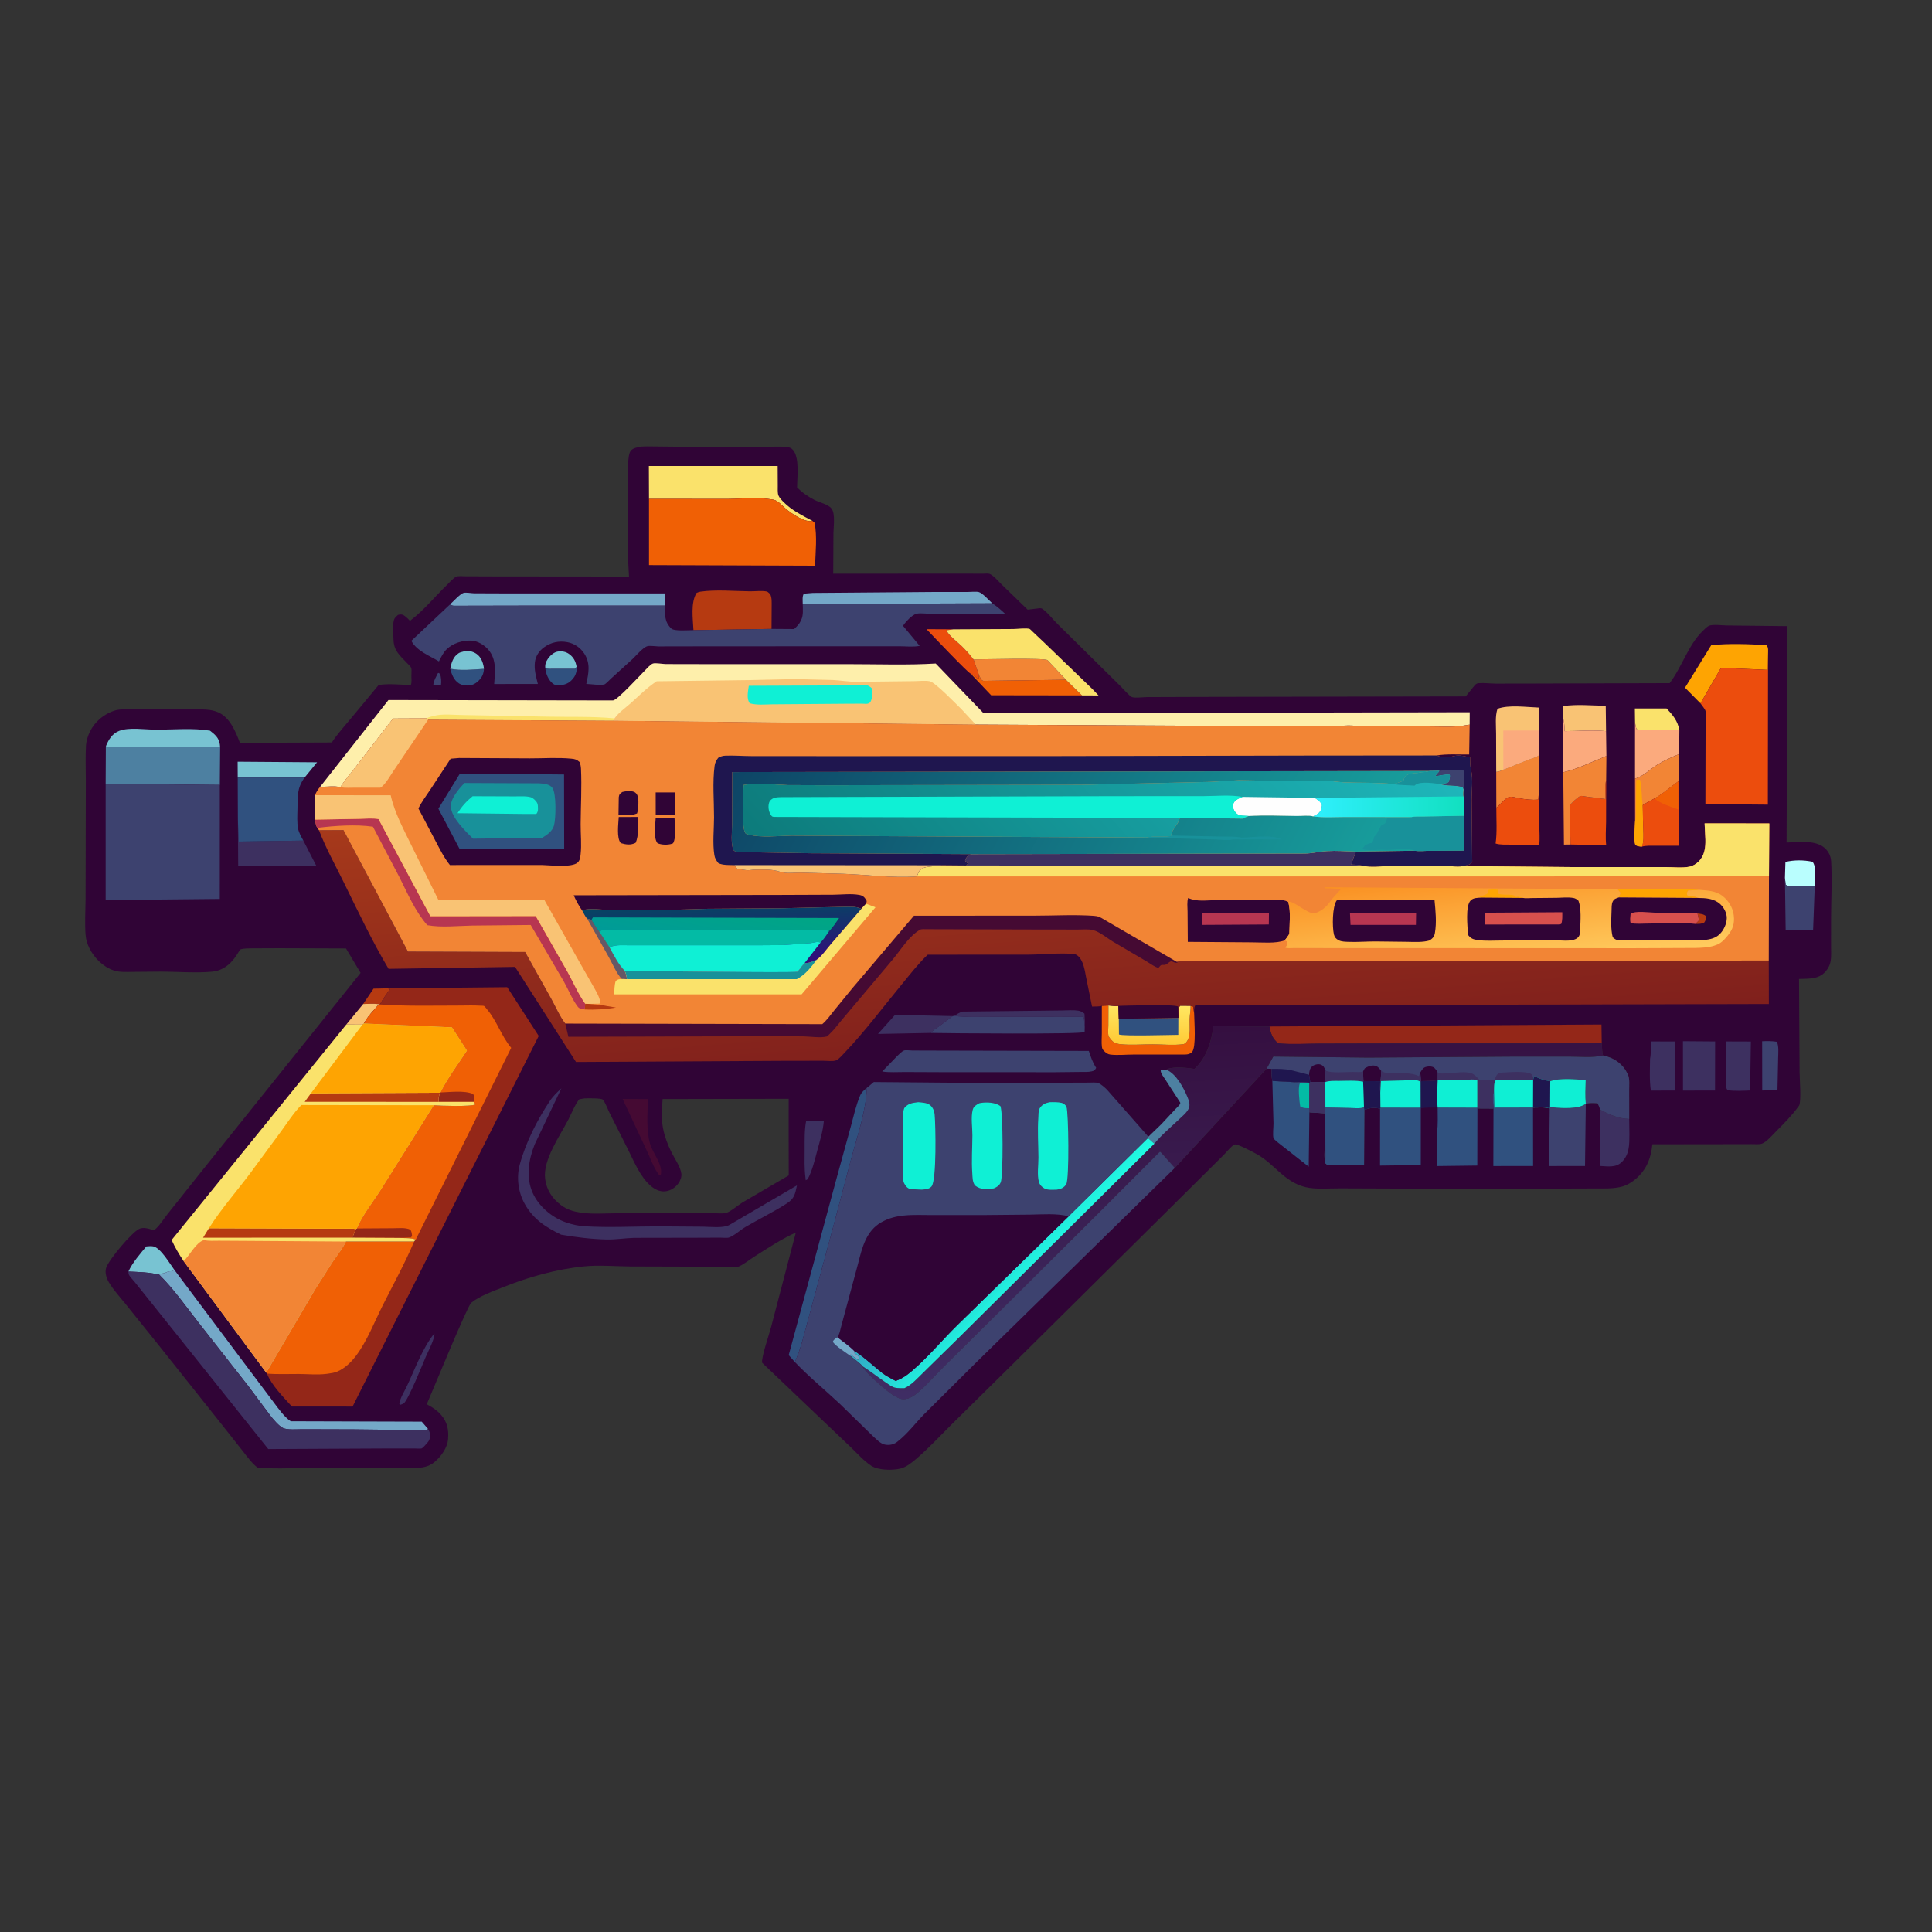 <?xml version="1.0" encoding="utf-8" ?>
<svg xmlns="http://www.w3.org/2000/svg" xmlns:xlink="http://www.w3.org/1999/xlink" width="1024" height="1024">
	<rect width="100%" height="100%" fill="#333333" stroke="none"/>
	<path fill="#300436" d="M340.228 236.676L343.054 236.594L382.042 236.997L404.556 236.844C408.628 236.816 412.95 236.525 417 236.885C418.208 236.993 419.329 237.425 420.173 238.334C423.908 242.355 422.507 253.107 422.463 258.29C425.07 261.022 428.241 263.167 431.574 264.918C434.115 266.252 439.12 267.318 440.788 269.612C442.806 272.387 441.784 279.22 441.744 282.617L441.629 304.073L507.437 304.021L520.895 304.062C521.703 304.079 523.767 303.869 524.469 304.15C526.614 305.009 529.424 308.351 531.084 309.975L544.68 323.14L551.126 322.352C551.183 322.351 552.063 322.421 552.226 322.525C554.965 324.27 558.075 328.357 560.469 330.683L593.861 363.649C595.061 364.836 598.754 369.111 600.059 369.506C601.843 370.047 606.066 369.48 608.05 369.471L637.275 369.37L776.83 369.111L781.75 363.082C782.376 362.461 782.856 362.166 783.75 362.098C786.667 361.873 789.811 362.3 792.75 362.327L813.003 362.294L884.95 362.079C891.497 353.525 894.721 341.981 902.439 334.449C903.241 333.666 904.744 332.137 905.742 331.68C907.634 330.814 913.192 331.497 915.407 331.512L947.384 331.875L946.922 446.537C953.215 446.505 961.676 445.012 966.877 449.249C969.086 451.048 970.378 453.684 970.544 456.511C971.123 466.428 970.507 476.754 970.509 486.723L970.493 501.515C970.486 504.029 970.706 506.752 970.307 509.223C969.933 511.539 968.964 513.373 967.395 515.113C963.749 519.152 958.486 518.661 953.518 518.874L953.817 568.429C953.853 571.812 954.783 583.721 953.56 585.996L952.988 586.75C949.589 591.403 945.566 595.429 941.506 599.505C939.829 601.188 936.124 605.478 933.846 606.163C932.302 606.627 930.185 606.405 928.564 606.409L918.21 606.433L875.799 606.49C875.377 610.494 874.496 614.336 872.619 617.921C870.132 622.671 865.102 627.349 859.922 628.853C855.345 630.181 849.858 629.888 845.112 629.912L823.747 629.98L755.209 630.019L710.299 629.854C704.617 629.793 697.326 630.532 691.866 629.185C680.461 626.372 675.519 616.846 665.912 611.593C664.328 610.727 655.81 606.131 654.414 606.599C652.872 607.115 650.03 610.707 648.714 612.013L629.337 631.262L536.735 723.042L505.336 754.022C499.007 760.287 492.815 767.004 486.088 772.833C483.578 775.008 480.478 777.604 477.192 778.4C473.024 779.411 465.403 779.309 461.779 776.9C457.782 774.243 454.253 770.274 450.811 766.943L434.645 751.552L403.958 722.315C403.381 719.746 407.666 707.234 408.591 703.765L421.811 653.264C414.182 656.731 407.011 661.47 399.944 665.95C397.281 667.638 394.013 670.354 391.124 671.456C390.471 671.706 388.359 671.422 387.597 671.414L374.899 671.365L333.604 671.242C325.556 671.165 317.096 670.408 309.088 671.252C294.87 672.75 280.512 676.739 267.25 682.017C261.943 684.129 254.153 686.872 249.749 690.506C247.734 692.169 229.612 736.412 226.281 744.079C226.82 744.734 226.516 744.483 227.329 744.93C229.808 746.294 231.966 747.802 233.825 749.971C237.123 753.819 237.876 757.857 237.49 762.75C237.122 767.414 233.771 771.982 230.271 774.927C228.41 776.493 226.281 777.382 223.885 777.747C220.031 778.334 215.595 777.957 211.681 777.961L187.992 777.99L160.613 778.089C152.575 778.207 144.584 778.578 136.558 777.914C133.552 775.643 131.058 772.141 128.743 769.193L117.933 755.511L84.306 713.246L66.56 691.159C63.586 687.452 59.992 683.612 57.618 679.507C56.374 677.356 55.502 674.51 56.246 672.041C57.527 667.795 69.745 653.296 73.701 651.37C75.916 650.292 78.641 651.154 80.844 651.855L81.575 652.091C84.223 650.234 86.726 646.041 88.815 643.456L109.496 617.5L191.125 515.664L183.394 502.708L148.157 502.583L134.176 502.639C131.958 502.693 129.407 502.548 127.3 503.255C124.951 507.233 122.248 511.199 118.02 513.361C116.174 514.306 114.459 514.82 112.405 515.009C103.665 515.81 94.336 515.009 85.522 514.979L70.475 515.109C67.15 515.153 63.445 515.415 60.25 514.348C54.713 512.501 49.979 507.788 47.414 502.628C46.287 500.36 45.551 498.021 45.355 495.489C44.876 489.317 45.285 483.009 45.35 476.822L45.407 450.615L45.482 413.675C45.498 407.556 45.201 401.234 45.57 395.137C45.673 393.436 46.125 391.657 46.697 390.058C48.765 384.282 53.202 379.707 58.838 377.328C60.331 376.698 61.934 376.2 63.557 376.076C71.031 375.506 78.877 375.979 86.385 375.995L103.131 376.001C107.364 376.018 111.508 375.779 115.5 377.481C121.855 380.19 124.845 387.698 127.159 393.709L175.866 393.52C179.006 388.743 183.129 384.273 186.776 379.856L200.67 363.09C205.793 362.17 212.495 362.988 217.783 363.04C218.305 361.573 218.058 359.705 218.037 358.141C218.023 357.139 218.275 354.917 217.984 354.101C217.656 353.179 216.348 352.089 215.649 351.348C211.631 347.094 208.661 344.89 208.559 338.692C208.513 335.911 207.825 330.181 209.165 327.75C209.487 327.166 210.471 326.402 210.962 325.895C213.544 325.146 214.395 326.384 216.255 327.964C216.634 328.287 216.896 328.862 217.388 328.937C217.613 328.971 217.756 328.668 217.938 328.531C224.646 323.47 230.579 316.119 236.672 310.25C238.041 308.932 240.103 306.504 241.704 305.682C242.781 305.128 245.55 305.433 246.833 305.44L261.378 305.496L333.387 305.568C332.245 288.414 332.675 270.554 332.926 253.358C332.972 250.209 332.415 241.238 334.341 238.877C335.616 237.314 338.398 236.993 340.228 236.676ZM309.824 582.163L307.052 582.616C304.535 585.769 303.052 589.899 301.192 593.484C296.77 602.008 287.666 614.777 288.928 624.783C289.666 630.636 292.655 635.221 297.35 638.75C300.331 640.991 303.607 642.063 307.25 642.612L308.077 642.744C314.031 643.614 320.622 643.078 326.65 643.07L362.44 643.009L377.819 643.01C379.906 643.007 382.572 643.346 384.566 642.951C386.954 642.478 391.265 638.685 393.536 637.32L418.037 623.001L418.003 604.25L418.006 582.386L351.196 582.518C350.822 587.849 350.414 592.796 351.43 598.089C352.256 602.386 353.911 606.702 355.836 610.62C357.451 613.909 360.742 618.498 361.142 622.14C361.33 623.857 360.595 625.718 359.634 627.108C358.021 629.442 355.493 631.094 352.663 631.425C349.835 631.755 347.158 630.449 345.033 628.662C339.362 623.894 335.933 615.408 332.667 608.872L323.081 589.854C322.175 588.065 320.739 584.08 319.451 582.807C318.606 581.972 311.255 582.103 309.824 582.163ZM618.155 566.937L617.263 566.933L615.193 567.25C615.208 569.003 616.696 570.679 617.65 572.152L625.045 583.564C625.35 584.073 625.786 584.441 625.5 585.078C625.149 585.86 623.593 587.217 622.978 587.901L615.343 596.064L608.673 602.486L608.428 603.128L566.392 644.659L507.273 702.468C499.438 710.172 492.329 718.784 484.048 726.006C481.07 728.604 478.481 730.583 474.726 731.913C472.305 730.677 469.901 729.396 467.703 727.787C465.619 726.261 454.556 716.391 453.01 716.331L452.885 717.299L453.362 717.556C454.195 718.064 454.766 718.699 455.44 719.393L455.506 719.998L454.745 720.75C453.915 720.079 453.108 719.594 452.25 719L450.899 717.764L450.874 718.757C451.904 719.662 456.811 723.251 457.09 724.104C458.184 727.081 470.172 737.568 473.282 739.365L473.965 739.75C475.656 740.718 477.116 741.642 479.132 741.578C481.966 741.489 484.396 739.82 486.496 738.057C491.295 734.028 495.595 729.005 500.036 724.564L526.897 697.982L580.952 644.28L614.602 610.598L615.102 610.589L622.676 619.019L671.308 566.407L674.881 559.98L724.994 560.534L800.46 560.017L831.862 560.001C837.45 559.998 844.161 560.686 849.582 559.413C849.139 557.301 849.091 555.118 848.951 552.97L812.791 553.012L741.149 553.034L699.218 553.128C692.108 553.153 684.561 553.678 677.5 552.982C674.479 550.622 673.472 547.742 672.873 544.053L643.1 543.931C642.248 552.077 639.284 560.898 633.106 566.551L632.509 566.456C628.911 565.931 621.263 565.098 618.155 566.937ZM849.582 559.413C844.161 560.686 837.45 559.998 831.862 560.001L800.46 560.017L724.994 560.534L674.881 559.98L671.308 566.407L674.031 566.529C674.078 568.588 673.892 570.946 674.375 572.939L686.13 573.567C688.639 573.591 691.79 573.283 694.219 573.863L694.018 574.304L693.959 587.381L694.007 589.525L702.134 590.065L702.108 607.914C702.106 610.48 701.7 614.01 702.425 616.443L702.546 616.591C702.59 616.634 703.494 617.444 703.5 617.446C704.509 617.797 707.254 617.458 708.41 617.462L722.972 617.51L723.097 588.215C725.987 587.232 728.507 586.756 731.468 587.661L731.677 587.056L752.969 587.104L752.934 573.405L753.15 573.025C756.163 572.866 759.004 573.037 762.006 572.518C761.834 577.339 761.472 582.228 761.982 587.035L782.999 587.098L783.063 587.48L791.585 587.53C791.406 585.134 790.777 580.128 791.857 578.127L792.029 587.054L812.533 587.01C815.042 587.054 819.106 586.626 821.395 587.521L821.572 586.741L823.177 586.926C827.759 587.407 836.896 587.935 840.499 584.979C842.657 584.491 844.583 584.596 846.766 584.75C847.381 585.888 847.763 586.903 848.137 588.13C853.187 590.833 857.644 592.834 863.506 593.047L863.485 577.323C863.481 574.921 863.825 571.702 862.812 569.526L862.543 569L861.551 567.163C858.647 562.824 854.625 560.468 849.582 559.413Z"/>
	<path fill="#3D426F" d="M232.121 356.75L232.694 356.706L233.25 357.426C233.844 358.657 233.975 361.591 233.75 362.89L231.75 363.199L229.677 362.847C229.831 360.793 231.233 358.617 232.121 356.75Z"/>
	<path fill="#B63A11" d="M192.495 532.134L197.975 524.003L205.651 523.839L206.676 524.271C204.922 526.961 202.852 529.522 201.389 532.38L200.921 532.216C198.158 531.839 195.279 532.073 192.495 532.134Z"/>
	<path fill="#F9C374" d="M192.495 532.134C195.279 532.073 198.158 531.839 200.921 532.216C198.404 535.208 194.544 538.951 192.945 542.479L192.089 543.093L183.53 543.029L192.495 532.134Z"/>
	<path fill="#3D3060" d="M230.219 706.75C230.651 709.206 226.816 716.518 225.724 719.044C224.145 722.696 216.201 742.512 213.891 743.897C213.386 744.2 212.797 744.334 212.25 744.552L211.641 744.076C211.941 741.249 214.437 737.303 215.678 734.667C219.933 725.632 223.968 714.468 230.219 706.75Z"/>
	<path fill="#30517F" d="M305.611 353.418C305.971 355.013 305.204 357.615 304.25 358.951C302.329 361.64 300.361 362.774 297.138 363.186C295.57 363.386 294.161 363.276 292.907 362.23C290.574 360.282 289.282 357.014 289.017 354.044C290.318 354.626 291.926 354.404 293.325 354.406L304.736 354.4L305.611 353.418Z"/>
	<path fill="#30517F" d="M238.62 354.414C244.121 355.602 250.88 354.857 256.493 354.498C256.444 355.795 256.232 356.738 255.721 357.943C254.869 359.953 252.411 362.329 250.279 362.955C248.1 363.595 245.221 363.476 243.262 362.221C240.545 360.48 239.373 357.399 238.62 354.414Z"/>
	<path fill="#78C3D2" d="M289.017 354.044C288.821 352.134 289.331 350.704 290.43 349.124C291.589 347.46 293.6 345.624 295.695 345.333C297.802 345.04 299.884 345.381 301.618 346.632C304.064 348.398 305.097 350.507 305.611 353.418L304.736 354.4L293.325 354.406C291.926 354.404 290.318 354.626 289.017 354.044Z"/>
	<path fill="#1F164F" d="M753.15 573.025C756.163 572.866 759.004 573.037 762.006 572.518C761.834 577.339 761.472 582.228 761.982 587.035C761.95 591.295 762.341 596.054 761.573 600.233L761.438 587.022C758.627 587.014 755.845 586.962 753.056 587.375L752.969 587.104L752.934 573.405L753.15 573.025Z"/>
	<path fill="#78C3D2" d="M238.62 354.414C239.31 351.169 240.151 348.071 243.155 346.171C243.808 345.758 244.52 345.625 245.25 345.431L246.23 345.156C248.227 344.655 250.744 345.362 252.424 346.476C254.915 348.128 255.987 350.959 256.431 353.815L256.493 354.498C250.88 354.857 244.121 355.602 238.62 354.414Z"/>
	<path fill="#3D3060" d="M427.279 594.068L436.654 594.166C436.168 599.658 434.618 604.43 433.203 609.712C431.849 614.77 430.571 620.394 428.075 625.014L427.048 625.561L426.889 624.013C426.27 619.166 426.465 614.269 426.483 609.383C426.502 604.298 426.313 599.081 427.279 594.068Z"/>
	<path fill="#B9FEFE" d="M946.047 465.313L946.305 456.847C951.105 455.739 955.843 455.792 960.659 456.75C962.83 459.241 962.032 466.202 961.863 469.426L951.199 469.484C949.613 469.488 947.806 469.833 946.444 469L946.047 465.313Z"/>
	<path fill="#3D3060" d="M509.866 536.157L549.686 535.716L563.361 535.549C565.991 535.52 568.914 535.25 571.5 535.668C572.793 535.877 573.786 536.415 574.785 537.25C574.944 539.572 575.095 541.827 574.923 544.156L574.525 539.75C574.267 539.472 574.112 539.031 573.75 538.916C573.172 538.732 571.456 538.938 570.779 538.943L562.694 538.967L526.232 538.957C519.474 538.935 512.409 539.296 505.707 538.426C507.054 537.532 508.404 536.842 509.866 536.157Z"/>
	<path fill="#EC4D0D" d="M514.486 357.075C513.209 356.809 493.921 336.49 491.083 333.488L505.231 333.556L501.75 334.063C502.294 336.36 507.713 340.48 509.6 342.313C511.927 344.574 514.022 346.934 515.999 349.505L518.901 357.865L518.772 359.547L518.755 360L518.391 360.034C517.444 359.034 516.575 358.076 515.318 357.462L514.486 357.075Z"/>
	<path fill="#3D426F" d="M933.977 551.871C936.647 551.767 939.096 551.74 941.75 552.148C942.909 554.528 942.491 558.066 942.449 560.691L942.085 577.926L934.021 577.964L933.977 551.871Z"/>
	<path fill="#78C3D2" d="M68.059 673.957C70.073 669.417 74.336 664.452 77.564 660.627C78.764 660.532 80.004 660.387 81.196 660.606C85.133 661.33 89.998 669.804 92.371 673.005C91.462 673.664 91.561 673.801 90.391 673.788C89.235 673.776 88.542 674.173 87.525 674.639C86.805 674.969 86.237 674.883 85.514 675.055L84.326 675.555C78.848 674.346 73.633 674.171 68.059 673.957Z"/>
	<path fill="#FAE26B" d="M866.595 382.719L866.508 375.499L883.321 375.493C886.675 379.039 889.192 382.023 890.096 386.963L873.964 386.962C872.013 386.957 869.273 387.308 867.5 386.515C866.896 385.338 866.796 384.011 866.595 382.719Z"/>
	<path fill="#450A33" d="M330.009 582.499L343.421 582.532C343.233 589.961 342.415 599.092 344.542 606.25C346.092 611.466 351.382 617.181 350.25 622.63L349.304 622.778C346.496 619.021 344.731 613.966 342.737 609.706L330.009 582.499Z"/>
	<path fill="#3D3060" d="M474.388 537.896L505.01 538.538L497.804 543.902C496.275 544.98 494.501 545.958 493.365 547.469L465.342 548.007L474.388 537.896Z"/>
	<path fill="#F9C374" d="M828.628 381.209L828.463 374.235C836.274 373.16 843.297 373.983 851.075 374.069L851.241 387.532C844.2 386.821 836.392 387.514 829.268 387.524C829.229 385.511 829.187 383.606 828.731 381.632L828.628 381.209Z"/>
	<path fill="#78C3D2" d="M125.996 412.101L125.954 403.719L168.064 404.031L161.412 412.154L125.996 412.101Z"/>
	<path fill="#3D3060" d="M914.912 576.05L915.003 551.98L927.997 552.025L927.59 577.972C923.583 578.122 919.606 578.359 915.616 577.825C915.149 577.121 915.074 576.93 914.912 576.05Z"/>
	<path fill="#3D3060" d="M874.564 561.199C875.146 558.365 874.919 554.909 875.001 551.989L887.978 551.994L887.994 577.996L874.983 578.025C874.179 572.501 874.514 566.771 874.564 561.199Z"/>
	<path fill="#3D426F" d="M946.047 465.313L946.444 469C947.806 469.833 949.613 469.488 951.199 469.484L961.863 469.426L960.98 493.017L946.436 493.029L946.047 465.313Z"/>
	<path fill="#F06005" d="M514.486 357.075L515.318 357.462C516.575 358.076 517.444 359.034 518.391 360.034L518.755 360L518.772 359.547L518.901 357.865C519.46 358.922 519.923 360.659 521.25 360.879L564.966 360.277L573.483 368.571L525.33 368.5L514.486 357.075Z"/>
	<path fill="#F06005" d="M583.99 533.073L587.501 532.923L587.445 543.621C587.441 545.153 587.173 547.232 587.462 548.72C587.666 549.77 588.993 551.202 589.75 551.918C590.758 552.871 592.385 553.29 593.729 553.433C599.281 554.023 605.326 553.502 610.936 553.518C616.049 553.532 621.967 554.125 627 553.463C628.131 553.315 628.793 552.504 629.341 551.583C631.223 548.42 630.362 543.457 630.526 539.836C630.627 537.614 631.11 535.291 631.04 533.082L632.441 533.5L632.929 537.164C632.956 541.173 634.152 555.129 631.752 557.641C630.817 558.619 629.526 558.88 628.202 558.907L600.804 558.919C596.832 558.916 592.428 559.398 588.5 558.938C587.103 558.775 586.175 558.025 585.206 557.066C584.44 556.308 584.166 555.879 584.024 554.75C583.743 552.524 583.988 549.948 583.984 547.69L583.99 533.073Z"/>
	<path fill="#3D3060" d="M848.137 588.13C853.187 590.833 857.644 592.834 863.506 593.047L863.62 601.308C863.595 606.706 863.66 612.052 859.43 616.033C856.272 619.005 852.039 618.165 848.031 617.993L848.137 588.13Z"/>
	<path fill="#FBAA7D" d="M828.628 381.209L828.731 381.632C829.187 383.606 829.229 385.511 829.268 387.524C836.392 387.514 844.2 386.821 851.241 387.532L851.427 400.691C844.221 403.559 836.114 407.619 828.561 409.32L828.628 381.209Z"/>
	<path fill="#F28535" d="M796.796 407.92L810.57 402.433C812.355 401.729 814.481 401.386 815.864 400.008L815.827 418.236L815.293 423.792C812.065 424.135 808.343 423.652 805.147 423.091C803.916 422.875 801.404 422.09 800.247 422.333C797.671 422.875 795.066 426.563 793.086 428.118L793.027 409.12C794.406 409.07 795.554 408.463 796.796 407.92Z"/>
	<path fill="#3D3060" d="M891.995 551.854L909.046 551.986L909.001 577.998L892.019 578.023L891.995 551.854Z"/>
	<path fill="#FBAA7D" d="M866.595 382.719C866.796 384.011 866.896 385.338 867.5 386.515C869.273 387.308 872.013 386.957 873.964 386.962L890.096 386.963L889.982 399.668C886.048 401.292 882.222 403.004 878.571 405.206C874.605 407.599 871.142 411.491 866.582 412.665L866.595 382.719Z"/>
	<path fill="#F28535" d="M889.982 399.668L889.923 413.741L889.414 414.256C885.196 417.262 881.485 420.752 876.892 423.216C874.8 424.271 872.88 425.331 870.904 426.586L870.632 426.707L870.965 440.091C871.026 442.99 871.267 445.966 870.263 448.732C868.915 448.633 867.942 448.586 866.75 447.86C865.736 444.487 866.571 438.893 866.623 435.276L866.582 412.665C871.142 411.491 874.605 407.599 878.571 405.206C882.222 403.004 886.048 401.292 889.982 399.668Z"/>
	<path fill="#FEA402" d="M866.623 435.276C867.265 433.261 867.024 430.56 867.053 428.45L867.245 413.5C868.124 413.174 868.352 413.219 869.25 413.338C870.247 417.541 870.05 422.358 870.632 426.707L870.965 440.091C871.026 442.99 871.267 445.966 870.263 448.732C868.915 448.633 867.942 448.586 866.75 447.86C865.736 444.487 866.571 438.893 866.623 435.276Z"/>
	<path fill="#F28535" d="M515.999 349.505C520.298 349.496 553.825 348.595 555.238 349.907L564.966 360.277L521.25 360.879C519.923 360.659 519.46 358.922 518.901 357.865L515.999 349.505Z"/>
	<path fill="#EC4D0D" d="M832.404 447.615L831.999 426.822C833.163 425.586 834.327 424.266 835.7 423.259C836.127 422.945 837.141 422.057 837.644 421.909C838.281 421.721 840.056 422.142 840.82 422.229L850.988 423.524C850.975 420.61 850.558 416.937 851.151 414.122L851.298 413.601L851.259 435.605C851.217 439.656 850.865 443.931 851.307 447.951L832.404 447.615Z"/>
	<path fill="#F28535" d="M828.561 409.32C836.114 407.619 844.221 403.559 851.427 400.691L851.298 413.601L851.151 414.122C850.558 416.937 850.975 420.61 850.988 423.524L840.82 422.229C840.056 422.142 838.281 421.721 837.644 421.909C837.141 422.057 836.127 422.945 835.7 423.259C834.327 424.266 833.163 425.586 831.999 426.822L832.404 447.615L828.916 447.675L828.561 409.32Z"/>
	<path fill="#3D3060" d="M126.078 433.931L126.466 446.045L160.79 445.542L167.689 458.977L126.256 459.015L126.078 433.931Z"/>
	<path fill="#78C3D2" d="M56.094 395.579C57.537 392.043 59.452 388.789 63.222 387.36C68.558 385.337 76.69 386.72 82.462 386.74C91.78 386.771 102.137 385.739 111.306 387.271C113.894 389.27 116.036 391.056 116.518 394.501L116.671 396.017L72.485 396.052L62.332 396.042C60.26 396.039 58.062 396.289 56.094 395.579Z"/>
	<path fill="#EC4D0D" d="M889.414 414.256L889.923 413.741L889.952 448.256L877.325 448.272C875.038 448.283 872.479 448.106 870.263 448.732C871.267 445.966 871.026 442.99 870.965 440.091L870.632 426.707L870.904 426.586C872.88 425.331 874.8 424.271 876.892 423.216C881.485 420.752 885.196 417.262 889.414 414.256Z"/>
	<path fill="#F06005" d="M876.892 423.216C881.485 420.752 885.196 417.262 889.414 414.256L889.499 429.048C885.416 427.534 880.224 426.008 876.892 423.216Z"/>
	<path fill="#EC4D0D" d="M793.086 428.118C795.066 426.563 797.671 422.875 800.247 422.333C801.404 422.09 803.916 422.875 805.147 423.091C808.343 423.652 812.065 424.135 815.293 423.792L815.827 418.236L815.869 437.688C815.884 441.024 816.231 444.73 815.798 448.026L800.729 447.69C798.135 447.626 795.176 447.857 792.697 447.085C793.57 441.062 793.041 434.235 793.086 428.118Z"/>
	<path fill="#74A8C8" d="M425.464 320.138C425.473 318.427 425.119 316.052 426.055 314.654L430.776 314.271L494.647 313.76L512.779 313.754C514.452 313.765 517.218 313.413 518.796 313.801C520.708 314.272 524.35 318.339 525.949 319.788L425.464 320.138Z"/>
	<path fill="#3D426F" d="M821.572 586.741L823.177 586.926C827.759 587.407 836.896 587.935 840.499 584.979L840.092 617.997L821.042 618.024L821.395 587.521L821.572 586.741Z"/>
	<path fill="#FEA402" d="M901.293 372.794L893.083 364.493L906.991 341.957C916.254 340.971 926.947 341.338 936.25 341.966C937.49 343.186 937.077 345.108 937.099 346.82L936.984 355.06L912.149 353.987L901.293 372.794Z"/>
	<path fill="#3D426F" d="M505.707 538.426C512.409 539.296 519.474 538.935 526.232 538.957L562.694 538.967L570.779 538.943C571.456 538.938 573.172 538.732 573.75 538.916C574.112 539.031 574.267 539.472 574.525 539.75L574.923 544.156L574.872 547C572.845 548.274 502.045 547.67 493.365 547.469C494.501 545.958 496.275 544.98 497.804 543.902L505.01 538.538L505.707 538.426Z"/>
	<defs>
		<linearGradient id="gradient_0" gradientUnits="userSpaceOnUse" x1="608.475" y1="552.894" x2="609.037" y2="532.923">
			<stop offset="0" stop-color="#FFCA36"/>
			<stop offset="1" stop-color="#FFE761"/>
		</linearGradient>
	</defs>
	<path fill="url(#gradient_0)" d="M624.576 538.53C624.832 536.774 624.25 534.317 625.5 533.044L631.04 533.082C631.11 535.291 630.627 537.614 630.526 539.836C630.362 543.457 631.223 548.42 629.341 551.583C628.793 552.504 628.131 553.315 627 553.463C621.967 554.125 616.049 553.532 610.936 553.518C605.326 553.502 599.281 554.023 593.729 553.433C592.385 553.29 590.758 552.871 589.75 551.918C588.993 551.202 587.666 549.77 587.462 548.72C587.173 547.232 587.441 545.153 587.445 543.621L587.501 532.923C588.489 532.977 592.108 533.507 592.785 533.121L592.995 539.962L624.549 539.488L624.576 538.53Z"/>
	<path fill="#30517F" d="M592.995 539.962L624.549 539.488L624.514 548.494C620.417 548.505 595.013 549.28 593.074 548.286L592.995 539.962Z"/>
	<path fill="#30517F" d="M761.982 587.035L782.999 587.098L783.063 587.48L783.001 617.766L761.637 618.029L761.573 600.233C762.341 596.054 761.95 591.295 761.982 587.035Z"/>
	<path fill="#30517F" d="M791.585 587.53C791.406 585.134 790.777 580.128 791.857 578.127L792.029 587.054L812.533 587.01L812.57 618L791.505 618.023L791.585 587.53Z"/>
	<path fill="#30517F" d="M731.677 587.056L752.969 587.104L753.056 587.375L753.042 617.514L731.447 617.783L731.468 587.661L731.677 587.056Z"/>
	<path fill="#F9C374" d="M793.027 409.12L792.961 388.79C792.951 384.561 792.375 379.73 793.688 375.682C799.667 373.433 809.169 374.823 815.534 375.028L815.615 387.189L815.864 400.008C814.481 401.386 812.355 401.729 810.57 402.433L796.796 407.92C795.554 408.463 794.406 409.07 793.027 409.12Z"/>
	<path fill="#FBAA7D" d="M815.615 387.189L815.864 400.008C814.481 401.386 812.355 401.729 810.57 402.433L796.796 407.92L796.775 387.198L815.615 387.189Z"/>
	<path fill="#30517F" d="M674.375 572.939L686.13 573.567C688.639 573.591 691.79 573.283 694.219 573.863L694.018 574.304L693.959 587.381L694.007 589.525L693.645 618.362L677.476 605.666C677.062 605.284 675.165 603.795 675.011 603.343C674.467 601.739 674.998 597.311 674.979 595.395L674.375 572.939Z"/>
	<path fill="#03BBA5" d="M693.959 587.381C692.287 587.339 690.512 587.38 689.14 586.395C688.73 583.907 687.826 576.184 689.006 574.127C690.763 573.972 692.276 574.03 694.018 574.304L693.959 587.381Z"/>
	<path fill="#74A8C8" d="M238.544 320.337C240.109 318.923 243.871 314.775 245.661 314.252C246.921 313.885 249.718 314.418 251.187 314.455L265.263 314.507L352.324 314.507L352.493 320.992L279.522 320.993L240.526 321.073C239.732 321.044 239.19 320.764 238.544 320.337Z"/>
	<path fill="#30517F" d="M459.436 576.588C459.096 588.509 454.503 601.776 451.388 613.288L442.237 647.949L428.458 699C426.321 706.499 424.56 714.852 421.293 721.917L418.025 718.245L443.776 623.179L450.97 597C452.428 591.634 453.684 585.84 455.857 580.719C456.621 578.918 457.964 577.814 459.436 576.588Z"/>
	<path fill="#B63A11" d="M367.551 334.005C367.259 328.07 365.975 319.438 369.202 314.25C369.908 313.95 370.482 313.699 371.25 313.59C379.552 312.415 389.024 313.309 397.415 313.409C400.063 313.441 403.981 312.965 406.5 313.527C406.843 313.604 407.843 314.565 408.181 314.827C409.219 316.926 408.978 319.205 408.994 321.494L408.926 333.33L367.551 334.005Z"/>
	<path fill="#FAE26B" d="M505.231 333.556L537.065 333.393C539.031 333.384 544.042 332.732 545.739 333.355C546.005 333.453 547.117 334.602 547.391 334.854L553.482 340.618L578.89 365.113L582.251 368.614L573.483 368.571L564.966 360.277L555.238 349.907C553.825 348.595 520.298 349.496 515.999 349.505C514.022 346.934 511.927 344.574 509.6 342.313C507.713 340.48 502.294 336.36 501.75 334.063L505.231 333.556Z"/>
	<path fill="#74A8C8" d="M92.371 673.005L134.758 729.564L145.333 743.631C147.859 746.988 150.587 750.891 154.071 753.299L223.525 753.5L226.922 757.421C225.888 758.103 225.196 757.999 224 758.011L187.295 757.603L160.217 757.528C157.641 757.514 152.164 758.027 149.853 756.805C147.691 755.661 145.184 752.638 143.619 750.732L131.59 734.637L105.035 700.756C98.309 692.142 92.121 683.258 84.326 675.555L85.514 675.055C86.237 674.883 86.805 674.969 87.525 674.639C88.542 674.173 89.235 673.776 90.391 673.788C91.561 673.801 91.462 673.664 92.371 673.005Z"/>
	<path fill="#30517F" d="M125.996 412.101L161.412 412.154C157.296 417.873 157.819 422.097 157.667 428.894C157.594 432.191 157.371 435.739 157.951 438.994C158.369 441.336 159.671 443.479 160.79 445.542L126.466 446.045L126.078 433.931L125.996 412.101Z"/>
	<path fill="#4D80A1" d="M56.094 395.579C58.062 396.289 60.26 396.039 62.332 396.042L72.485 396.052L116.671 396.017L116.508 416.032L55.999 415.412L56.094 395.579Z"/>
	<path fill="#3D3060" d="M297.426 654.407C289.289 650.477 282.762 646.335 278.187 638.221C274.665 631.976 273.622 624.141 275.481 617.25C278.659 605.466 284.729 593.639 291.448 583.5C293.15 580.931 295.32 578.943 297.541 576.834L283.408 606.517C280.162 614.601 278.661 624.023 282.34 632.257C285.559 639.459 292.551 645.323 299.965 647.894C303.238 649.03 306.659 649.776 310.124 649.976C323.054 650.723 336.403 649.997 349.39 649.997L372.546 650.169C376.355 650.214 383.247 651.038 386.517 649.298L387 649.019L422.412 628.268C421.409 632.855 421.123 635.201 417.008 637.858C409.875 642.466 402.336 646.069 395.052 650.353C392.475 651.869 389.016 655.031 386.345 655.927C385.34 656.264 382.84 655.969 381.716 655.981L368.282 656.035L336.121 656.09C331.246 656.212 326.373 657.07 321.5 656.957C313.462 656.771 305.337 655.763 297.426 654.407Z"/>
	<path fill="#3D426F" d="M467.602 567.913L475.163 560.092C476.071 559.19 477.96 557.226 479.152 556.769C479.984 556.45 482.611 556.782 483.574 556.785L497.32 556.827L577.1 557C578.089 560.024 579.005 562.795 580.704 565.519L580.99 565.972C580.281 567.202 580.17 567.469 578.682 567.822C576.663 568.302 574.217 568.117 572.145 568.153L559.316 568.295L502.257 568.284L479.535 568.19C475.714 568.17 471.364 568.52 467.602 567.913Z"/>
	<path fill="#FAE26B" d="M343.98 264.413L343.909 246.996L412.18 246.998L412.235 257.374C412.25 258.793 412.072 261.271 412.581 262.577C413.042 263.762 414.43 265.214 415.341 266.13C419.727 270.541 425.134 273.139 430.552 276.055C426.737 277.176 419.496 272.183 416.525 269.674C414.699 268.132 412.402 265.35 410.026 264.857L409.39 264.75C401.726 263.331 393.625 264.378 385.873 264.433L343.98 264.413Z"/>
	<path fill="#942718" d="M672.873 544.053L848.812 543.006L848.951 552.97L812.791 553.012L741.149 553.034L699.218 553.128C692.108 553.153 684.561 553.678 677.5 552.982C674.479 550.622 673.472 547.742 672.873 544.053Z"/>
	<path fill="#3D3060" d="M68.059 673.957C73.633 674.171 78.848 674.346 84.326 675.555C92.121 683.258 98.309 692.142 105.035 700.756L131.59 734.637L143.619 750.732C145.184 752.638 147.691 755.661 149.853 756.805C152.164 758.027 157.641 757.514 160.217 757.528L187.295 757.603L224 758.011C225.196 757.999 225.888 758.103 226.922 757.421C227.474 758.435 227.87 759.27 227.94 760.443C228.061 762.431 227.453 763.737 226.108 765.166C225.604 765.701 224.162 767.417 223.567 767.662C222.897 767.937 220.394 767.707 219.569 767.715L206.799 767.719L142.179 768.034L80.772 691.198L71.334 679.424C70.555 678.434 68.676 676.568 68.258 675.495C68.071 675.013 68.125 674.47 68.059 673.957Z"/>
	<path fill="#EC4D0D" d="M937.099 346.82L936.995 426.478L903.899 426.199L903.986 389.832C903.994 386.062 904.75 380.365 903.95 376.802C903.732 375.828 901.915 373.731 901.293 372.794L912.149 353.987L936.984 355.06L937.099 346.82Z"/>
	<path fill="#F06005" d="M343.98 264.413L385.873 264.433C393.625 264.378 401.726 263.331 409.39 264.75L410.026 264.857C412.402 265.35 414.699 268.132 416.525 269.674C419.496 272.183 426.737 277.176 430.552 276.055L431.75 277.061C433.157 284.333 432.265 292.464 431.989 299.829L343.988 299.505L343.98 264.413Z"/>
	<path fill="#3D426F" d="M55.999 415.412L116.508 416.032L116.496 476.462L56.002 477.052L55.999 415.412Z"/>
	<path fill="#3D426F" d="M849.582 559.413C854.625 560.468 858.647 562.824 861.551 567.163L862.543 569L862.812 569.526C863.825 571.702 863.481 574.921 863.485 577.323L863.506 593.047C857.644 592.834 853.187 590.833 848.137 588.13C847.763 586.903 847.381 585.888 846.766 584.75C844.583 584.596 842.657 584.491 840.499 584.979C836.896 587.935 827.759 587.407 823.177 586.926L821.572 586.741L821.395 587.521C819.106 586.626 815.042 587.054 812.533 587.01L792.029 587.054L791.857 578.127C790.777 580.128 791.406 585.134 791.585 587.53L783.063 587.48L782.999 587.098L761.982 587.035C761.472 582.228 761.834 577.339 762.006 572.518C759.004 573.037 756.163 572.866 753.15 573.025L752.934 573.405L752.969 587.104L731.677 587.056L731.468 587.661C728.507 586.756 725.987 587.232 723.097 588.215L722.972 617.51L708.41 617.462C707.254 617.458 704.509 617.797 703.5 617.446C703.494 617.444 702.59 616.634 702.546 616.591L702.425 616.443C701.7 614.01 702.106 610.48 702.108 607.914L702.134 590.065L694.007 589.525L693.959 587.381L694.018 574.304L694.219 573.863C691.79 573.283 688.639 573.591 686.13 573.567L674.375 572.939C673.892 570.946 674.078 568.588 674.031 566.529L671.308 566.407L674.881 559.98L724.994 560.534L800.46 560.017L831.862 560.001C837.45 559.998 844.161 560.686 849.582 559.413ZM812.889 570.97L812.592 572.49L792.75 572.52C791.681 574.077 791.947 576.245 791.857 578.127L792.029 587.054L812.533 587.01C815.042 587.054 819.106 586.626 821.395 587.521L821.572 586.741L821.664 573.063C819.22 572.616 816.485 572.111 814.328 570.824L813.563 570.347L812.889 570.97ZM762.006 572.518C761.834 577.339 761.472 582.228 761.982 587.035L782.999 587.098L782.995 572.505C781.43 571.902 778.856 572.271 777.148 572.295L762.006 572.518ZM731.585 579.058L731.677 587.056L752.969 587.104L752.934 573.405C750.98 572.012 748.526 572.502 746.232 572.581L731.934 572.979L731.585 579.058ZM702.481 587.035L716.362 587.306C718.465 587.342 720.934 587.636 722.945 586.973L722.487 573.316C718.422 572.506 713.765 572.869 709.618 572.887C707.453 572.896 704.478 572.703 702.46 573.526L702.481 587.035ZM821.664 573.063L821.572 586.741L823.177 586.926C827.759 587.407 836.896 587.935 840.499 584.979C840.086 580.842 840.324 576.663 840.443 572.514C834.961 572.041 826.85 571.248 821.664 573.063Z"/>
	<path fill="#300436" d="M752.781 568.442C753.855 566.802 754.219 565.738 756.343 565.348C757.814 565.077 758.676 565.196 760.044 565.75C760.856 566.652 761.618 567.412 762.036 568.578L762.006 572.518C759.004 573.037 756.163 572.866 753.15 573.025L752.781 568.442Z"/>
	<path fill="#300436" d="M722.432 568.001C722.656 567.365 723.021 566.828 723.365 566.25C724.82 565.321 726.42 564.649 728.191 564.766C730.174 564.896 730.919 566.145 732.056 567.574C731.962 569.384 732.012 571.303 731.567 573.06L722.654 573.008L722.432 568.001Z"/>
	<path fill="#300436" d="M693.837 569.66C693.928 567.901 694.145 566.308 695.592 565.115C696.581 564.301 698.576 563.791 699.797 564.184C701.52 564.739 702 565.917 702.596 567.444C702.506 568.934 702.736 572.313 701.988 573.471L694.485 573.533L693.837 569.66Z"/>
	<path fill="#3D3060" d="M732.056 567.574C733.751 568.772 735.156 568.573 737.207 568.718C742.064 569.06 747.566 568.186 752 570.339L752.781 568.442L753.15 573.025L752.934 573.405C750.98 572.012 748.526 572.502 746.232 572.581L731.934 572.979L731.585 579.058C731.27 577.066 731.467 575.066 731.567 573.06C732.012 571.303 731.962 569.384 732.056 567.574Z"/>
	<path fill="#1F164F" d="M674.031 566.529C677.686 566.509 681.047 566.481 684.626 567.299L693.837 569.66L694.485 573.533L694.219 573.863C691.79 573.283 688.639 573.591 686.13 573.567L674.375 572.939C673.892 570.946 674.078 568.588 674.031 566.529Z"/>
	<path fill="#1F164F" d="M722.654 573.008L731.567 573.06C731.467 575.066 731.27 577.066 731.585 579.058L731.677 587.056L731.468 587.661C728.507 586.756 725.987 587.232 723.097 588.215L722.945 586.973L722.487 573.316L722.654 573.008Z"/>
	<path fill="#3D3060" d="M702.596 567.444C705.886 568.958 713.159 568.129 716.979 568.14C718.625 568.145 720.841 568.399 722.432 568.001L722.654 573.008L722.487 573.316C718.422 572.506 713.765 572.869 709.618 572.887C707.453 572.896 704.478 572.703 702.46 573.526L702.481 587.035L702.558 606.597C702.546 609.797 702.8 613.284 702.425 616.443C701.7 614.01 702.106 610.48 702.108 607.914L702.134 590.065L694.007 589.525L693.959 587.381L694.018 574.304L694.219 573.863L694.485 573.533L701.988 573.471C702.736 572.313 702.506 568.934 702.596 567.444Z"/>
	<path fill="#0FF0D5" fill-opacity="0.988" d="M821.664 573.063C826.85 571.248 834.961 572.041 840.443 572.514C840.324 576.663 840.086 580.842 840.499 584.979C836.896 587.935 827.759 587.407 823.177 586.926L821.572 586.741L821.664 573.063Z"/>
	<path fill="#3D3060" d="M762.036 568.578C763.657 569.19 765.3 568.949 766.999 568.885C770.611 568.749 776.828 567.581 780.097 568.934C781.689 569.593 782.912 571.074 784.066 572.301C786.81 572.401 789.524 572.589 792.25 572.189C792.99 570.252 792.976 569.754 794.75 568.566C798.789 568.455 809.009 567.226 811.966 569.5C812.25 570.184 812.25 570.559 812.889 570.97L812.592 572.49L792.75 572.52C791.681 574.077 791.947 576.245 791.857 578.127C790.777 580.128 791.406 585.134 791.585 587.53L783.063 587.48L782.999 587.098L782.995 572.505C781.43 571.902 778.856 572.271 777.148 572.295L762.006 572.518L762.036 568.578Z"/>
	<path fill="#0FF0D5" fill-opacity="0.988" d="M702.481 587.035L702.46 573.526C704.478 572.703 707.453 572.896 709.618 572.887C713.765 572.869 718.422 572.506 722.487 573.316L722.945 586.973C720.934 587.636 718.465 587.342 716.362 587.306L702.481 587.035Z"/>
	<path fill="#0FF0D5" fill-opacity="0.988" d="M731.585 579.058L731.934 572.979L746.232 572.581C748.526 572.502 750.98 572.012 752.934 573.405L752.969 587.104L731.677 587.056L731.585 579.058Z"/>
	<path fill="#0FF0D5" fill-opacity="0.988" d="M762.006 572.518L777.148 572.295C778.856 572.271 781.43 571.902 782.995 572.505L782.999 587.098L761.982 587.035C761.472 582.228 761.834 577.339 762.006 572.518Z"/>
	<path fill="#0FF0D5" fill-opacity="0.988" d="M812.889 570.97L813.563 570.347L814.328 570.824C816.485 572.111 819.22 572.616 821.664 573.063L821.572 586.741L821.395 587.521C819.106 586.626 815.042 587.054 812.533 587.01L792.029 587.054L791.857 578.127C791.947 576.245 791.681 574.077 792.75 572.52L812.592 572.49L812.889 570.97Z"/>
	<path fill="#1F164F" d="M812.889 570.97L813.563 570.347L814.328 570.824C816.485 572.111 819.22 572.616 821.664 573.063L821.572 586.741L821.395 587.521C819.106 586.626 815.042 587.054 812.533 587.01L812.592 572.49L812.889 570.97Z"/>
	<path fill="#30517F" d="M702.481 587.035L716.362 587.306C718.465 587.342 720.934 587.636 722.945 586.973L723.097 588.215L722.972 617.51L708.41 617.462C707.254 617.458 704.509 617.797 703.5 617.446C703.494 617.444 702.59 616.634 702.546 616.591L702.425 616.443C702.8 613.284 702.546 609.797 702.558 606.597L702.481 587.035Z"/>
	<defs>
		<linearGradient id="gradient_1" gradientUnits="userSpaceOnUse" x1="651.394" y1="544.089" x2="661.743" y2="730.376">
			<stop offset="0" stop-color="#350F40"/>
			<stop offset="1" stop-color="#3F2D64"/>
		</linearGradient>
	</defs>
	<path fill="url(#gradient_1)" d="M618.155 566.937C621.263 565.098 628.911 565.931 632.509 566.456L633.106 566.551C639.284 560.898 642.248 552.077 643.1 543.931L672.873 544.053C673.472 547.742 674.479 550.622 677.5 552.982C684.561 553.678 692.108 553.153 699.218 553.128L741.149 553.034L812.791 553.012L848.951 552.97C849.091 555.118 849.139 557.301 849.582 559.413C844.161 560.686 837.45 559.998 831.862 560.001L800.46 560.017L724.994 560.534L674.881 559.98L671.308 566.407L622.676 619.019L615.102 610.589L614.602 610.598L580.952 644.28L526.897 697.982L500.036 724.564C495.595 729.005 491.295 734.028 486.496 738.057C484.396 739.82 481.966 741.489 479.132 741.578C477.116 741.642 475.656 740.718 473.965 739.75L473.282 739.365C470.172 737.568 458.184 727.081 457.09 724.104C456.811 723.251 451.904 719.662 450.874 718.757L450.899 717.764L452.25 719C453.108 719.594 453.915 720.079 454.745 720.75L455.506 719.998L455.44 719.393C454.766 718.699 454.195 718.064 453.362 717.556L452.885 717.299L453.01 716.331C454.556 716.391 465.619 726.261 467.703 727.787C469.901 729.396 472.305 730.677 474.726 731.913C478.481 730.583 481.07 728.604 484.048 726.006C492.329 718.784 499.438 710.172 507.273 702.468L566.392 644.659L608.428 603.128L608.673 602.486L615.343 596.064L622.978 587.901C623.593 587.217 625.149 585.86 625.5 585.078C625.786 584.441 625.35 584.073 625.045 583.564L617.65 572.152C616.696 570.679 615.208 569.003 615.193 567.25L617.263 566.933L618.155 566.937ZM608.428 603.128L566.392 644.659L507.273 702.468C499.438 710.172 492.329 718.784 484.048 726.006C481.07 728.604 478.481 730.583 474.726 731.913C472.305 730.677 469.901 729.396 467.703 727.787C465.619 726.261 454.556 716.391 453.01 716.331L452.885 717.299L453.362 717.556C454.195 718.064 454.766 718.699 455.44 719.393L455.506 719.998L454.745 720.75C453.915 720.079 453.108 719.594 452.25 719L450.899 717.764L450.874 718.757C451.904 719.662 456.811 723.251 457.09 724.104C461.182 726.64 465.075 729.775 469.093 732.472C470.59 733.477 472.647 735.099 474.409 735.495C475.95 735.842 477.806 735.727 479.385 735.743C483.151 734.125 486.54 730.208 489.465 727.395L506.909 710.275L547.952 669.564L611.816 606.191L608.428 603.128Z"/>
	<path fill="#4D80A1" d="M617.263 566.933L618.155 566.937C623.36 569.076 627.24 576.372 629.355 581.409C630.222 583.476 630.972 585.603 629.928 587.75C628.891 589.881 626.5 591.74 624.786 593.382C620.491 597.493 615.551 601.581 611.816 606.191L608.428 603.128L608.673 602.486L615.343 596.064L622.978 587.901C623.593 587.217 625.149 585.86 625.5 585.078C625.786 584.441 625.35 584.073 625.045 583.564L617.65 572.152C616.696 570.679 615.208 569.003 615.193 567.25L617.263 566.933Z"/>
	<defs>
		<linearGradient id="gradient_2" gradientUnits="userSpaceOnUse" x1="545.938" y1="675.776" x2="518.874" y2="650.928">
			<stop offset="0" stop-color="#1FFBE4" stop-opacity="0.988"/>
			<stop offset="1" stop-color="#30AFC7"/>
		</linearGradient>
	</defs>
	<path fill="url(#gradient_2)" d="M608.428 603.128L611.816 606.191L547.952 669.564L506.909 710.275L489.465 727.395C486.54 730.208 483.151 734.125 479.385 735.743C477.806 735.727 475.95 735.842 474.409 735.495C472.647 735.099 470.59 733.477 469.093 732.472C465.075 729.775 461.182 726.64 457.09 724.104C456.811 723.251 451.904 719.662 450.874 718.757L450.899 717.764L452.25 719C453.108 719.594 453.915 720.079 454.745 720.75L455.506 719.998L455.44 719.393C454.766 718.699 454.195 718.064 453.362 717.556L452.885 717.299L453.01 716.331C454.556 716.391 465.619 726.261 467.703 727.787C469.901 729.396 472.305 730.677 474.726 731.913C478.481 730.583 481.07 728.604 484.048 726.006C492.329 718.784 499.438 710.172 507.273 702.468L566.392 644.659L608.428 603.128Z"/>
	<path fill="#3D426F" d="M525.949 319.788C528.52 321.503 530.678 323.357 532.901 325.501L495.114 325.472C492.671 325.466 487.905 324.738 485.725 325.308C484.454 325.641 482.817 326.93 481.873 327.862C480.681 329.037 479.502 330.284 478.622 331.71L487.451 342.324C484.229 343.015 479.908 342.521 476.571 342.521L454.194 342.522L364.252 342.578L349.001 342.609C347.498 342.589 344.434 342.12 343.139 342.487C340.764 343.16 337.112 347.552 335.244 349.312L323.803 359.69C323.236 360.209 320.952 362.594 320.341 362.755C318.044 363.36 313.282 362.565 310.744 362.496C311.992 356.726 313.08 351.631 309.644 346.368C307.598 343.235 304.358 341.034 300.665 340.351C296.175 339.521 292.019 340.435 288.319 343.114C285.732 344.987 283.869 347.803 283.5 351C283.038 355.014 284.115 358.679 285.078 362.521L261.932 362.543C262.4 356.172 263.318 349.473 258.742 344.243C256.606 341.802 253.069 339.648 249.75 339.521C245.138 339.344 240.042 340.9 236.677 344.177C234.916 345.892 233.75 348.378 232.643 350.555C227.695 347.551 220.847 345.023 218.03 339.645L238.544 320.337C239.19 320.764 239.732 321.044 240.526 321.073L279.522 320.993L352.493 320.992C352.489 325.948 352.038 329.394 355.757 333.108C357.328 334.678 364.986 333.983 367.551 334.005L408.926 333.33L420.918 333.414C422.266 332.099 423.57 330.87 424.398 329.152L424.65 328.599C425.878 326.021 425.503 322.938 425.464 320.138L525.949 319.788Z"/>
	<path fill="#FEEFAB" d="M169.669 417.037L205.883 371.039L324.843 371.244C326.914 371.421 339.45 357.709 341.768 355.403C342.758 354.418 344.813 352.051 346.083 351.672C347.514 351.246 351.068 351.931 352.801 351.961L370.426 351.997L450.665 352.012C465.695 352.007 480.959 352.585 495.945 351.673L521.254 377.978L778.987 377.505L778.949 384.069L775.5 384.6C769.857 385.497 763.696 385.028 757.98 385.035L723.396 384.995C720.48 384.97 717.646 384.499 714.703 384.518L701.818 385.016L517.162 384.046L325.072 382.005L226.924 381.456L226.177 380.789L208.346 380.872L188.889 406.076C186.1 409.792 182.825 413.269 180.429 417.249C177.792 416.423 172.587 417.071 169.669 417.037Z"/>
	<path fill="#FAE26B" d="M226.177 380.789C227.039 380.027 228.648 379.826 229.75 379.498C234.251 378.16 240.732 378.966 245.47 378.986L289.787 379.834C301.728 380.106 313.805 379.604 325.7 380.748L325.072 382.005L226.924 381.456L226.177 380.789Z"/>
	<path fill="#F9C374" d="M325.7 380.748C328.019 377.556 331.357 375.309 334.281 372.705C338.836 368.648 342.922 364.426 348.055 361.078L396.834 360.466L421.502 359.919L441.526 360.409C445.696 360.648 449.806 361.361 453.987 361.374L484.253 361.018C486.768 361.018 490.444 360.563 492.832 361.078C495.744 361.705 506.956 373.333 509.713 376.008L517.162 384.046L325.072 382.005L325.7 380.748Z"/>
	<path fill="#0FF0D5" d="M451.232 363.256L456.602 363.041C459.03 362.985 460.223 363.037 462.026 364.75C462.475 367.42 462.589 369.814 461.25 372.245C460.833 372.477 460.456 372.802 460 372.94C459.277 373.159 457.622 372.949 456.837 372.952L448.334 372.989L409.125 373.294C405.255 373.381 401.124 373.787 397.366 372.75C395.568 370.362 396.484 366.289 396.872 363.475L451.232 363.256Z"/>
	<path fill="#942718" d="M205.651 523.839L268.831 523.223L285.526 549.07L186.876 745.514L154.729 745.508C150.227 740.533 144.007 734.343 141.478 728.029L141.129 727.541L167.281 683.004L176.528 668.5C178.822 665.12 181.617 661.722 183.365 658.043L219.505 658.036L220.358 656.995C217.825 656.053 214.619 656.259 211.928 656.127L186.543 655.992C187.394 654.815 187.95 652.814 188.521 651.453L189.095 651.107C192.171 643.869 197.736 637.064 201.965 630.371L229.903 585.797C233.065 586.128 250.12 586.581 251.84 585.385L251.357 584.002L232.489 583.998C232.226 582.225 232.689 580.861 233.18 579.162L233.428 579.017C237.224 571.354 242.787 564.039 247.47 556.845L239.53 544.519L192.945 542.479C194.544 538.951 198.404 535.208 200.921 532.216L201.389 532.38C202.852 529.522 204.922 526.961 206.676 524.271L205.651 523.839Z"/>
	<path fill="#F06005" d="M183.365 658.043L219.505 658.036C214.592 669.632 208.34 680.915 202.7 692.195C198.453 700.69 194.587 710.645 188.954 718.25C186.364 721.747 182.844 725.265 178.778 726.948C177.205 727.598 175.673 727.841 174 728.062L173.111 728.185C168.267 728.79 163.191 728.281 158.314 728.247C152.742 728.209 147.016 728.518 141.478 728.029L141.129 727.541L167.281 683.004L176.528 668.5C178.822 665.12 181.617 661.722 183.365 658.043Z"/>
	<path fill="#F06005" d="M200.921 532.216L201.389 532.38C215.452 533.358 229.658 532.956 243.75 532.954C247.24 532.953 250.822 532.793 254.3 533.009C254.648 533.031 256.246 533.016 256.539 533.181C256.989 533.435 257.611 534.365 257.98 534.789C263.306 540.919 265.677 549.088 270.941 555.377L220.358 656.995C217.825 656.053 214.619 656.259 211.928 656.127L186.543 655.992C187.394 654.815 187.95 652.814 188.521 651.453L189.095 651.107C192.171 643.869 197.736 637.064 201.965 630.371L229.903 585.797C233.065 586.128 250.12 586.581 251.84 585.385L251.357 584.002L232.489 583.998C232.226 582.225 232.689 580.861 233.18 579.162L233.428 579.017C237.224 571.354 242.787 564.039 247.47 556.845L239.53 544.519L192.945 542.479C194.544 538.951 198.404 535.208 200.921 532.216Z"/>
	<path fill="#942718" d="M233.428 579.017C238.566 578.874 245.986 577.808 250.75 579.831C251.693 581.331 251.496 582.253 251.357 584.002L232.489 583.998C232.226 582.225 232.689 580.861 233.18 579.162L233.428 579.017Z"/>
	<path fill="#942718" d="M189.095 651.107L208.309 650.989C211.242 650.991 214.842 650.515 217.503 651.75C218.153 652.739 218.22 653.604 218.397 654.75L217.941 655.876L211.928 656.127L186.543 655.992C187.394 654.815 187.95 652.814 188.521 651.453L189.095 651.107Z"/>
	<path fill="#FAE26B" d="M192.945 542.479L239.53 544.519L247.47 556.845C242.787 564.039 237.224 571.354 233.428 579.017L233.18 579.162C232.689 580.861 232.226 582.225 232.489 583.998L251.357 584.002L251.84 585.385C250.12 586.581 233.065 586.128 229.903 585.797L201.965 630.371C197.736 637.064 192.171 643.869 189.095 651.107L188.521 651.453C187.95 652.814 187.394 654.815 186.543 655.992L211.928 656.127C214.619 656.259 217.825 656.053 220.358 656.995L219.505 658.036L183.365 658.043C181.617 661.722 178.822 665.12 176.528 668.5L167.281 683.004L141.129 727.541L97.342 668.437C94.931 664.912 92.722 661.121 90.965 657.227L183.53 543.029L192.089 543.093L192.945 542.479Z"/>
	<path fill="#B63A11" d="M233.18 579.162C232.689 580.861 232.226 582.225 232.489 583.998L161.494 583.987L164.789 579.476L233.18 579.162Z"/>
	<path fill="#B63A11" d="M110.728 650.987L168.049 651.174L181.909 651.224C183.973 651.235 186.563 650.945 188.521 651.453C187.95 652.814 187.394 654.815 186.543 655.992L107.636 656.007L110.728 650.987Z"/>
	<path fill="#FEA402" d="M192.945 542.479L239.53 544.519L247.47 556.845C242.787 564.039 237.224 571.354 233.428 579.017L233.18 579.162L164.789 579.476L192.089 543.093L192.945 542.479Z"/>
	<path fill="#F28535" d="M97.342 668.437C100.589 665.325 103.853 658.475 108.154 657.25C110.637 657.854 113.482 657.591 116.045 657.608L130.262 657.689L183.365 658.043C181.617 661.722 178.822 665.12 176.528 668.5L167.281 683.004L141.129 727.541L97.342 668.437Z"/>
	<path fill="#FEA402" d="M110.728 650.987C117.353 640.536 125.89 630.931 133.275 620.956L149.067 599.5C152.483 594.824 155.643 589.809 159.718 585.681L229.903 585.797L201.965 630.371C197.736 637.064 192.171 643.869 189.095 651.107L188.521 651.453C186.563 650.945 183.973 651.235 181.909 651.224L168.049 651.174L110.728 650.987Z"/>
	<defs>
		<linearGradient id="gradient_3" gradientUnits="userSpaceOnUse" x1="559.981" y1="560.705" x2="548.125" y2="410.629">
			<stop offset="0" stop-color="#80201C"/>
			<stop offset="1" stop-color="#A6391B"/>
		</linearGradient>
	</defs>
	<path fill="url(#gradient_3)" d="M169.074 440.042L182.017 439.973L216.223 504.352L278.326 504.585L292.313 529.643C294.627 533.823 296.703 538.759 299.609 542.505L435.829 542.803C438.229 540.76 440.119 538.041 442.097 535.587L451.75 523.776L484.407 485.35L548.21 485.32C558.649 485.321 569.633 484.627 580.018 485.428C581.394 485.534 582.466 485.821 583.674 486.485L623.321 509.566L623.724 509.758C625.862 509.196 628.492 509.445 630.722 509.428L644.952 509.394L696.99 509.332L937.483 509.105L937.54 532.139L633.5 532.888C632.762 534.277 632.947 535.621 632.929 537.164L632.441 533.5L631.04 533.082L625.5 533.044C624.25 534.317 624.832 536.774 624.576 538.53L624.549 539.488L592.995 539.962L592.785 533.121C592.108 533.507 588.489 532.977 587.501 532.923L583.99 533.073C582.931 533.589 580.095 533.417 578.815 533.506L575.644 517.959C574.99 514.525 574.269 509.381 571.599 506.899C570.992 506.335 570.086 505.707 569.268 505.633C561.577 504.937 553.102 505.931 545.335 505.979L491.712 506.018C486.658 510.809 482.358 516.417 477.931 521.781C468.022 533.79 458.449 546.63 447.733 557.895C446.702 558.978 444.599 561.396 443.226 561.99C441.671 562.662 438.262 562.222 436.471 562.224L416.684 562.242L305.287 562.863L272.985 512.477L205.948 513.51C197.061 498.521 189.668 482.875 182.004 467.25C177.573 458.216 172.642 449.468 169.074 440.042Z"/>
	<path fill="#300436" d="M592.785 533.121C597.006 533.031 622.73 532.169 624.412 533.5L624.576 538.53L624.549 539.488L592.995 539.962L592.785 533.121Z"/>
	<path fill="#450A33" d="M299.609 542.505L435.829 542.803C438.229 540.76 440.119 538.041 442.097 535.587L451.75 523.776L484.407 485.35L548.21 485.32C558.649 485.321 569.633 484.627 580.018 485.428C581.394 485.534 582.466 485.821 583.674 486.485L623.321 509.566L623.724 509.758L624.214 510.263C622.742 510.365 622.237 510.106 621 509.414C619.585 509.728 618.939 510.849 617.75 511.298C616.716 511.689 615.673 510.998 614.889 511.98L614 513.006C611.794 512.431 609.538 510.625 607.557 509.474L589.811 499.047C586.787 497.201 582.852 493.94 579.5 493.009C577.12 492.347 573.977 492.688 571.491 492.683L555.5 492.677L502.863 492.538L491 492.507C490.011 492.511 488.397 492.33 487.563 492.82C481.645 496.295 477.416 503.521 473.054 508.689L446.613 540.055C444.369 542.686 442.225 545.695 439.699 548.044C439.486 548.242 438.475 549.28 438.19 549.354C434.844 550.221 429.524 549.379 425.928 549.296L406.64 549.219L301.248 549.509L299.609 542.505Z"/>
	<path fill="#3D426F" d="M463.126 573.504L518.503 573.98L565.331 573.85L576.89 573.807C578.25 573.806 580.808 573.584 582.061 574.021C583.461 574.51 585.623 576.435 586.686 577.509L608.673 602.486L608.428 603.128L566.392 644.659L507.273 702.468C499.438 710.172 492.329 718.784 484.048 726.006C481.07 728.604 478.481 730.583 474.726 731.913C472.305 730.677 469.901 729.396 467.703 727.787C465.619 726.261 454.556 716.391 453.01 716.331L452.885 717.299L453.362 717.556C454.195 718.064 454.766 718.699 455.44 719.393L455.506 719.998L454.745 720.75C453.915 720.079 453.108 719.594 452.25 719L450.899 717.764L450.874 718.757C451.904 719.662 456.811 723.251 457.09 724.104C458.184 727.081 470.172 737.568 473.282 739.365L473.965 739.75C475.656 740.718 477.116 741.642 479.132 741.578C481.966 741.489 484.396 739.82 486.496 738.057C491.295 734.028 495.595 729.005 500.036 724.564L526.897 697.982L580.952 644.28L614.602 610.598L615.102 610.589L622.676 619.019L517.935 721.61L489.636 749.736C485.12 754.375 481.023 759.904 475.92 763.887L475.307 764.373C473.546 765.701 471.117 766.121 468.957 765.661C466.674 765.176 464.533 762.875 462.843 761.353L445.175 744.117C437.218 736.65 428.861 729.85 421.293 721.917C424.56 714.852 426.321 706.499 428.458 699L442.237 647.949L451.388 613.288C454.503 601.776 459.096 588.509 459.436 576.588L463.126 573.504Z"/>
	<path fill="#74A8C8" d="M443.818 708.765C446.809 711.143 450.455 713.516 453.01 716.331L452.885 717.299L453.362 717.556C454.195 718.064 454.766 718.699 455.44 719.393L455.506 719.998L454.745 720.75C453.915 720.079 453.108 719.594 452.25 719L450.899 717.764L450.874 718.757C447.845 716.498 443.766 714.159 441.389 711.25C441.795 710.018 442.812 709.484 443.818 708.765Z"/>
	<path fill="#0FF0D5" d="M519.043 584.75L519.823 584.584C523.076 584.068 527.55 584.295 530.23 586.25C531.698 589.459 531.758 623.451 530.411 626.623C529.642 628.432 528.486 629.091 526.754 629.868C522.892 630.405 520.029 630.795 516.707 628.293C515.372 626.172 515.503 624.274 515.334 621.883C514.857 615.167 515.36 608.471 515.391 601.75C515.41 597.542 514.533 592.296 515.551 588.25C516.026 586.359 517.435 585.624 519.043 584.75Z"/>
	<path fill="#0FF0D5" d="M556.28 584.19C558.274 584.13 560.813 584.084 562.75 584.564C563.74 584.809 564.85 585.702 565.246 586.647C566.357 589.299 566.828 625.058 565.112 627.688C563.869 629.595 562.288 630.213 560.125 630.54C558.144 630.562 555.568 630.858 553.75 629.995C552.357 629.334 551.069 627.987 550.655 626.491C549.597 622.664 550.415 617.51 550.391 613.5C550.349 606.49 549.855 599.505 550.331 592.5C550.433 590.996 550.3 588.661 551.077 587.387C552.26 585.445 554.14 584.617 556.28 584.19Z"/>
	<path fill="#0FF0D5" d="M486.667 584.179C488.507 584.363 491.068 584.44 492.633 585.507C494.372 586.692 495.176 588.732 495.374 590.75C495.905 596.186 496.487 625.586 493.734 628.828C492.466 630.322 490.441 630.347 488.624 630.532L482.683 630.279C481.026 629.938 480.013 628.69 479.274 627.25C477.941 624.653 478.697 619.802 478.665 616.857L478.456 597.234C478.469 594.032 478.218 590.395 479.25 587.349C481.365 584.77 483.463 584.593 486.667 584.179Z"/>
	<path fill="#300436" d="M443.818 708.765C445.087 707.194 445.499 703.993 446.121 702L454.801 669.737C456.927 661.355 459.015 652.376 467.197 647.793C471.078 645.619 474.963 644.655 479.371 644.227C484.186 643.758 489.194 644.015 494.035 644.013L520.383 644.011L546.12 643.771C552.521 643.67 560.172 643.025 566.392 644.659L507.273 702.468C499.438 710.172 492.329 718.784 484.048 726.006C481.07 728.604 478.481 730.583 474.726 731.913C472.305 730.677 469.901 729.396 467.703 727.787C465.619 726.261 454.556 716.391 453.01 716.331C450.455 713.516 446.809 711.143 443.818 708.765Z"/>
	<path fill="#F28535" d="M180.429 417.249C182.825 413.269 186.1 409.792 188.889 406.076L208.346 380.872L226.177 380.789L226.924 381.456L325.072 382.005L517.162 384.046L701.818 385.016L714.703 384.518C717.646 384.499 720.48 384.97 723.396 384.995L757.98 385.035C763.696 385.028 769.857 385.497 775.5 384.6L778.949 384.069L778.689 399.887C773.216 399.962 766.837 399.485 761.481 400.405L762.413 400.768C764.503 401.497 768.245 401.371 770.375 400.799C772.736 400.165 775.451 400.48 777.75 401.149L779.179 401.432C779.205 403.811 779.205 406.04 779.755 408.374C780.803 412.825 779.984 419.391 780.001 424.066L780.305 456.834C779.097 458.572 777.681 458.533 775.705 458.96L779.801 459.069L817.118 459.414L833.064 459.569L850.963 459.58L882.601 459.563C886.496 459.557 891.606 460.144 895.366 459.381C897.352 458.979 898.965 457.944 900.385 456.531C903.478 453.453 904.004 449.152 903.905 444.965L903.477 436.417L937.762 436.436L937.589 464.492L937.483 509.105L696.99 509.332L644.952 509.394L630.722 509.428C628.492 509.445 625.862 509.196 623.724 509.758L623.321 509.566L583.674 486.485C582.466 485.821 581.394 485.534 580.018 485.428C569.633 484.627 558.649 485.321 548.21 485.32L484.407 485.35L451.75 523.776L442.097 535.587C440.119 538.041 438.229 540.76 435.829 542.803L299.609 542.505C296.703 538.759 294.627 533.823 292.313 529.643L278.326 504.585L216.223 504.352L182.017 439.973L169.074 440.042L168.207 438.798C167.354 437.526 167.236 435.889 166.961 434.409L166.973 421.489C167.647 419.718 168.457 418.489 169.669 417.037C172.587 417.071 177.792 416.423 180.429 417.249Z"/>
	<path fill="#B63A11" d="M310.157 531.976L311.826 532.079L316.98 532.523C318.574 532.572 319.971 532.854 321.523 533.195L326.499 534.029C320.888 534.892 315.626 535.329 309.948 535.028L310.157 531.976Z"/>
	<path fill="#655866" d="M311.19 486.864L313.488 487.526C314.747 489.625 315.966 491.706 317.499 493.622L323.052 502.13C325.43 506.469 327.633 511.002 331.127 514.568C331.821 516.11 332.131 517.287 332.296 518.973L329.532 518.893C326.768 515.961 324.628 510.78 322.612 507.187L311.19 486.864Z"/>
	<path fill="#300436" d="M347.525 420.014L357.931 420.001L357.668 431.809L347.539 431.792L347.525 420.014Z"/>
	<path fill="#300436" d="M329.9 419.75C331.546 419.383 333.318 419.102 335 419.413C336.325 419.657 337.117 420.163 337.75 421.382C338.773 423.353 338.352 429.031 337.658 431.147L335.833 431.75L327.808 431.995L327.958 422.5C328.178 420.919 328.628 420.645 329.9 419.75Z"/>
	<path fill="#300436" d="M347.533 433.478L357.489 433.49C357.711 437.207 358.576 443.683 356.75 446.944L356.094 447.234C353.82 447.931 350.684 447.86 348.5 446.934C346.232 444.205 347.362 437.039 347.533 433.478Z"/>
	<path fill="#300436" d="M327.941 433.044L337.948 433.001C338.008 437.318 338.752 442.8 336.856 446.75C334.146 448.054 331.85 447.683 329.049 446.882C326.676 444.27 327.776 436.513 327.941 433.044Z"/>
	<path fill="#FEA402" d="M857.324 471.331L888.47 471.227C891.821 471.239 897.441 470.558 900.493 471.614L899.731 471.713L894.75 472.004C894.032 473.202 893.982 473.142 894.25 474.501C896.176 475.549 897.974 474.607 899.939 475.934L858.008 475.664L858.947 473.25L857.324 471.331Z"/>
	<path fill="#F9C374" d="M180.429 417.249C182.825 413.269 186.1 409.792 188.889 406.076L208.346 380.872L226.177 380.789L226.924 381.456L226.372 382.228L208.609 408.522C206.871 411.03 204.217 416.011 201.588 417.492L188.392 417.487C185.808 417.482 182.967 417.71 180.429 417.249Z"/>
	<path fill="#B73651" d="M166.961 434.409L190.331 434.001C193.577 433.967 197.492 433.508 200.627 434.133L228.119 485.607L283.949 485.537L300.726 514.972C303.857 520.641 306.411 526.676 310.157 531.976L309.948 535.028L308.122 534.683C307.278 534.48 306.806 534.315 306.25 533.6C303.358 529.88 301.196 524.366 298.824 520.198L281.281 490.26L250.192 490.574C242.568 490.714 233.971 491.719 226.48 490.363C220.069 483.087 215.963 473.39 211.618 464.769L197.657 438.174C188.498 436.857 177.346 437.653 168.207 438.798C167.354 437.526 167.236 435.889 166.961 434.409Z"/>
	<path fill="#300436" d="M308.565 482.612C306.722 480.004 305.375 477.42 304.061 474.513L413.89 474.332L441.749 474.221C446.184 474.187 451.124 473.529 455.485 474.339C457.399 474.695 458.153 475.473 459.155 477.095C459.572 477.769 459.215 478.267 459.039 479.007L456.527 481.69C453.569 480.229 449.969 480.66 446.748 480.644L413.998 481.404L375 481.673L353.792 482.299L322.905 482.278C318.94 482.25 312.781 481.256 309.064 482.371L308.565 482.612Z"/>
	<path fill="#300436" d="M680.941 498.402C676.423 500.231 668.496 499.455 663.537 499.464L629.552 499.211L629.432 483.024C629.416 480.842 629.04 477.965 629.75 475.932C634.129 478.04 639.502 477.166 644.25 477.089L670.527 476.952C674.111 476.948 679.789 476.187 682.823 478.129C684.234 483.265 683.44 489.679 683.363 495C682.62 496.251 681.882 497.293 680.941 498.402Z"/>
	<path fill="#B73651" d="M637.064 483.996L672.576 484.003L672.501 489.994L637.078 490.209L637.064 483.996Z"/>
	<path fill="#FAE26B" d="M459.039 479.007L464.031 480.884L424.873 527.012L325.504 527.007C325.662 524.655 325.623 522.122 326.352 519.87C327.605 518.976 327.973 519.015 329.532 518.893L332.296 518.973C332.131 517.287 331.821 516.11 331.127 514.568C338.576 514.546 420.932 515.766 422.639 515.009C423.197 514.762 425.337 511.474 426.152 510.704L426.486 510.395C428.589 510.661 431.004 509.377 432.913 508.605C435.651 506.677 438.165 502.916 440.387 500.363L456.527 481.69L459.039 479.007Z"/>
	<path fill="#18919A" d="M426.486 510.395C428.589 510.661 431.004 509.377 432.913 508.605C429.934 512.59 426.824 516.673 422.288 518.974L332.296 518.973C332.131 517.287 331.821 516.11 331.127 514.568C338.576 514.546 420.932 515.766 422.639 515.009C423.197 514.762 425.337 511.474 426.152 510.704L426.486 510.395Z"/>
	<path fill="#F9C374" d="M166.973 421.489L207.075 421.494C209.161 430.947 214.136 439.949 218.338 448.642L232.367 476.997L288.527 477.021L307.464 510.5L314.101 522.142C315.675 524.92 317.4 527.602 318.102 530.75L317.75 531.958L311.826 532.079L310.157 531.976C306.411 526.676 303.857 520.641 300.726 514.972L283.949 485.537L228.119 485.607L200.627 434.133C197.492 433.508 193.577 433.967 190.331 434.001L166.961 434.409L166.973 421.489Z"/>
	<defs>
		<linearGradient id="gradient_4" gradientUnits="userSpaceOnUse" x1="382.09" y1="479.39" x2="383.454" y2="510.132">
			<stop offset="0" stop-color="#064463"/>
			<stop offset="1" stop-color="#300E7B"/>
		</linearGradient>
	</defs>
	<path fill="url(#gradient_4)" d="M308.565 482.612L309.064 482.371C312.781 481.256 318.94 482.25 322.905 482.278L353.792 482.299L375 481.673L413.998 481.404L446.748 480.644C449.969 480.66 453.569 480.229 456.527 481.69L440.387 500.363C438.165 502.916 435.651 506.677 432.913 508.605C431.004 509.377 428.589 510.661 426.486 510.395L426.152 510.704C425.337 511.474 423.197 514.762 422.639 515.009C420.932 515.766 338.576 514.546 331.127 514.568C327.633 511.002 325.43 506.469 323.052 502.13L317.499 493.622C315.966 491.706 314.747 489.625 313.488 487.526L311.19 486.864C310.371 486.27 309.162 483.591 308.565 482.612Z"/>
	<defs>
		<linearGradient id="gradient_5" gradientUnits="userSpaceOnUse" x1="381.102" y1="474.64" x2="375.069" y2="503.879">
			<stop offset="0" stop-color="#00A684"/>
			<stop offset="1" stop-color="#009B97"/>
		</linearGradient>
	</defs>
	<path fill="url(#gradient_5)" d="M313.488 487.526L314.25 486.243L444.742 486.565C443.075 488.996 441.486 491.479 439.411 493.587C438.94 493.323 438.847 493.234 438.241 493.105C435.839 492.591 432.493 492.991 429.982 492.968L405.122 493.01L326.126 492.834C323.627 492.87 319.721 492.49 317.499 493.622C315.966 491.706 314.747 489.625 313.488 487.526Z"/>
	<path fill="#03BBA5" d="M317.499 493.622C319.721 492.49 323.627 492.87 326.126 492.834L405.122 493.01L429.982 492.968C432.493 492.991 435.839 492.591 438.241 493.105C438.847 493.234 438.94 493.323 439.411 493.587C437.999 495.7 436.645 497.75 434.889 499.603C433.207 498.795 431.288 499.718 429.5 499.89L415.25 500.911L402.659 500.992L352.142 500.994L333.586 501.004C330.344 501.007 326.701 500.628 323.625 501.841L323.052 502.13L317.499 493.622Z"/>
	<path fill="#0FF0D5" d="M323.052 502.13L323.625 501.841C326.701 500.628 330.344 501.007 333.586 501.004L352.142 500.994L402.659 500.992L415.25 500.911L429.5 499.89C431.288 499.718 433.207 498.795 434.889 499.603L426.486 510.395L426.152 510.704C425.337 511.474 423.197 514.762 422.639 515.009C420.932 515.766 338.576 514.546 331.127 514.568C327.633 511.002 325.43 506.469 323.052 502.13Z"/>
	<path fill="#300436" d="M243.385 401.747L280.876 401.943C288.015 401.957 295.731 401.41 302.805 402.104C304.94 402.313 305.648 402.565 307.25 403.946C307.643 405.147 307.867 406.116 307.928 407.387C308.397 417.14 307.816 427 307.752 436.763C307.718 442.09 308.324 447.638 307.725 452.926C307.542 454.543 307.389 455.991 306.157 457.157C303.234 459.925 291.841 458.604 287.588 458.49L238.459 458.493C235.352 454.614 233.084 450.011 230.778 445.632L221.767 428.484C223.476 424.999 225.932 421.739 228.083 418.504L238.855 402.114L243.385 401.747Z"/>
	<path fill="#30517F" d="M243.779 409.995L298.954 410.49L299.021 450.015L288.166 449.748L243.5 449.789L232.345 428.617L243.779 409.995Z"/>
	<path fill="#18919A" d="M246.194 415.009L285.743 415.175C288.117 415.339 291.308 415.51 292.804 417.644C294.924 420.67 294.635 433.719 293.644 437.447C292.804 440.605 289.999 442.442 287.376 444.049L250.706 444.51C246.835 440.698 239.366 433.552 238.976 427.736C238.675 423.239 243.278 418.057 246.194 415.009Z"/>
	<path fill="#0FF0D5" d="M250.503 422.02L272.954 422.104C275.184 422.124 280.475 421.726 282.262 422.998C283.63 423.972 284.953 425.252 285.062 427C285.169 428.718 285.35 430.096 284.25 431.424L278.625 431.425L242.476 431.014C244.808 427.402 247.161 424.722 250.503 422.02Z"/>
	<path fill="#FAE26B" d="M850.963 459.58L882.601 459.563C886.496 459.557 891.606 460.144 895.366 459.381C897.352 458.979 898.965 457.944 900.385 456.531C903.478 453.453 904.004 449.152 903.905 444.965L903.477 436.417L937.762 436.436L937.589 464.492L485.933 464.522L487.01 462C489.237 458.44 495.229 459.518 498.883 458.707L499.288 458.612L512.124 458.721C512.92 457.909 512.613 458.329 513.097 457.5C512.076 457.098 512.159 457.051 511.533 456.25C511.641 455.716 511.643 455.534 511.949 455C512.731 453.638 513.647 453.089 515.08 452.711L691.25 452.375C695.314 452.402 699.099 451.345 703.116 451.096C708.253 450.778 713.562 451.186 718.707 451.354C717.817 453.618 716.832 455.869 716.25 458.234C718.18 458.347 720.475 458.243 722.291 458.922C727.175 459.744 731.626 459.105 736.5 459.027L766 458.993C768.537 458.966 773.435 459.656 775.705 458.96L779.801 459.069L817.118 459.414L833.064 459.569L850.963 459.58Z"/>
	<path fill="#3D3060" d="M515.08 452.711L691.25 452.375C695.314 452.402 699.099 451.345 703.116 451.096C708.253 450.778 713.562 451.186 718.707 451.354C717.817 453.618 716.832 455.869 716.25 458.234C718.18 458.347 720.475 458.243 722.291 458.922L512.124 458.721C512.92 457.909 512.613 458.329 513.097 457.5C512.076 457.098 512.159 457.051 511.533 456.25C511.641 455.716 511.643 455.534 511.949 455C512.731 453.638 513.647 453.089 515.08 452.711Z"/>
	<path fill="#1F164F" d="M389.285 458.533C386.857 458.492 382.853 458.644 380.75 457.471C379.669 456.132 378.915 454.981 378.632 453.25C377.616 447.016 378.442 439.582 378.453 433.25C378.469 424.402 377.586 414.687 378.75 405.943C378.99 404.141 379.576 403.092 380.654 401.655C382.003 400.93 382.992 400.571 384.533 400.514C389.099 400.345 393.747 400.737 398.325 400.746L435.486 400.768L552.082 400.762L689.75 400.467L761.481 400.405L762.413 400.768C764.503 401.497 768.245 401.371 770.375 400.799C772.736 400.165 775.451 400.48 777.75 401.149L779.179 401.432C779.205 403.811 779.205 406.04 779.755 408.374C780.803 412.825 779.984 419.391 780.001 424.066L780.305 456.834C779.097 458.572 777.681 458.533 775.705 458.96C773.435 459.656 768.537 458.966 766 458.993L736.5 459.027C731.626 459.105 727.175 459.744 722.291 458.922C720.475 458.243 718.18 458.347 716.25 458.234C716.832 455.869 717.817 453.618 718.707 451.354L749.704 450.9C752.378 451.278 755.612 450.915 758.337 450.898L775.873 450.785L775.981 432.367C776.009 429.115 776.425 425.262 775.641 422.122C775.432 420.909 775.631 419.594 775.701 418.365L775.224 417.277C772.013 416.124 768.156 416.656 764.725 415.931L764.044 415.781C764.685 415.384 764.439 415.447 765.096 415.331C766.12 415.149 766.847 415.102 767.75 414.513C768.136 413.243 768.702 411.974 768.405 410.64C766.012 410.249 763.399 411.122 761 411.412C760.694 410.608 762.456 409.635 762.907 408.545L757.696 408.636L388.112 409.209L388.025 436.843C388.015 440.915 387.215 446.809 388.75 450.567C389.167 450.861 389.528 451.256 390 451.449C391.335 451.995 395.212 451.646 396.781 451.705L429.584 452.237L515.08 452.711C513.647 453.089 512.731 453.638 511.949 455C511.643 455.534 511.641 455.716 511.533 456.25C512.159 457.051 512.076 457.098 513.097 457.5C512.613 458.329 512.92 457.909 512.124 458.721L499.288 458.612L498.883 458.707C495.229 459.518 489.237 458.44 487.01 462L485.933 464.522C473.029 465.471 459.8 463.596 446.906 463.141L424.5 462.523C420.907 462.479 416.789 463.197 413.366 462.032C409.19 460.612 404.111 460.87 399.758 460.964C398.341 460.994 396.888 461.411 395.491 461.191L390.75 460.486L389.285 458.533Z"/>
	<path fill="#3D426F" d="M762.907 408.545C767.148 407.921 771.723 408.057 775.987 408.431C775.976 411.635 776.264 415.227 775.701 418.365L775.224 417.277C772.013 416.124 768.156 416.656 764.725 415.931L764.044 415.781C764.685 415.384 764.439 415.447 765.096 415.331C766.12 415.149 766.847 415.102 767.75 414.513C768.136 413.243 768.702 411.974 768.405 410.64C766.012 410.249 763.399 411.122 761 411.412C760.694 410.608 762.456 409.635 762.907 408.545Z"/>
	<path fill="#F9C374" d="M389.285 458.533L499.288 458.612L498.883 458.707C495.229 459.518 489.237 458.44 487.01 462L485.933 464.522C473.029 465.471 459.8 463.596 446.906 463.141L424.5 462.523C420.907 462.479 416.789 463.197 413.366 462.032C409.19 460.612 404.111 460.87 399.758 460.964C398.341 460.994 396.888 461.411 395.491 461.191L390.75 460.486L389.285 458.533Z"/>
	<defs>
		<linearGradient id="gradient_6" gradientUnits="userSpaceOnUse" x1="796.655" y1="460.559" x2="802.235" y2="512.077">
			<stop offset="0" stop-color="#FA9123"/>
			<stop offset="1" stop-color="#FFCB5E"/>
		</linearGradient>
	</defs>
	<path fill="url(#gradient_6)" d="M682.823 478.129C684.926 476.654 692.945 484.581 696.567 484.019C699.545 483.557 702.972 480.742 704.637 478.341C706.442 475.737 708.777 473.416 710.915 471.079L702.25 470.801L701.913 470.25L857.324 471.331L858.947 473.25L858.008 475.664L899.939 475.934C897.974 474.607 896.176 475.549 894.25 474.501C893.982 473.142 894.032 473.202 894.75 472.004L899.731 471.713L900.493 471.614C904.81 471.991 909.424 472.08 912.989 474.888C916.25 477.456 918.451 481.088 918.938 485.24C919.424 489.38 918.426 492.637 915.75 495.86C913.877 498.116 912.102 500.12 909.25 500.994L908.491 501.254C905.373 502.253 901.91 502.336 898.659 502.433L865.75 502.571L739.586 502.521L693.734 502.508L685.162 502.508C683.995 502.508 682.286 502.73 681.25 502.238C682.168 500.918 682.483 500.8 682.343 499.144L680.941 498.402C681.882 497.293 682.62 496.251 683.363 495C683.44 489.679 684.234 483.265 682.823 478.129Z"/>
	<path fill="#FEA402" d="M785.037 475.763L784.103 475.262C785.236 474.758 788.667 474.053 788.858 473L788.75 471.725C790.627 471.407 792.099 471.342 793.98 471.655C794.065 472.829 794.145 472.237 793.679 473.421C795.78 475.007 802.662 473.214 803.5 475.5L803.971 475.336C805.075 475.119 806.196 475.605 807.241 475.931L785.037 475.763Z"/>
	<path fill="#300436" d="M708.488 477.25C710.254 476.496 713.768 477.236 715.778 477.191L760.319 477.009C760.866 482.66 761.515 488.866 760.529 494.492C760.16 496.598 759.362 497.29 757.75 498.452C754.138 499.545 749.547 499.262 745.804 499.184L728.953 498.988C724.286 498.973 719.578 499.389 714.923 499.214C713.215 499.15 711.068 499.161 709.528 498.361C708.137 497.639 707.356 496.793 706.999 495.25C706.091 491.333 706.107 480.535 708.488 477.25Z"/>
	<path fill="#B73651" d="M715.516 484.008L750.576 483.805L750.472 490.197L715.809 490.21L715.516 484.008Z"/>
	<path fill="#300436" d="M858.008 475.664L899.939 475.934C904.156 475.991 908.368 476.191 911.679 479.152C913.674 480.935 915.262 483.887 915.227 486.608C915.188 489.675 913.548 493.165 911.337 495.25C909.17 497.293 906.39 497.871 903.539 498.233C898.752 498.84 893.496 498.255 888.638 498.24L860.577 498.478C858.013 498.514 856.708 498.615 854.779 496.75C853.635 492.296 854.01 487.294 854.152 482.722C854.199 481.215 854.087 479.197 854.795 477.818C855.557 476.333 856.564 476.171 858.008 475.664Z"/>
	<path fill="#B63A11" d="M899.7 484.121C901.72 484.465 902.867 484.396 904.441 485.75C904.207 487.097 904.076 487.855 903.25 488.991C901.826 489.807 900.2 489.659 898.605 489.702L900.508 487.75L899.7 484.121Z"/>
	<path fill="#D7504D" d="M898.605 489.702C890.604 488.666 881.307 489.528 873.157 489.518C870.317 489.514 867.046 489.867 864.28 489.25C863.773 487.69 864.112 485.974 864.25 484.366C866.579 482.55 874.018 483.674 877 483.735L899.7 484.121L900.508 487.75L898.605 489.702Z"/>
	<path fill="#300436" d="M807.241 475.931C808.445 476.245 810.628 475.984 811.923 475.993L825.11 475.87C827.909 475.786 831.153 475.47 833.922 475.944C835.048 476.137 835.784 476.698 836.62 477.428C838.212 481.568 837.675 488.063 837.525 492.5C837.461 494.381 837.537 495.987 835.93 497.25C835.112 497.893 833.489 498.333 832.497 498.439C828.791 498.836 824.713 498.197 820.959 498.225L795.48 498.51C791.57 498.51 787.365 498.805 783.489 498.285C780.839 497.929 779.696 497.579 778.073 495.5C777.854 491.314 776.582 480.109 779.499 477.25C780.979 475.8 783.091 475.9 785.037 475.763L807.241 475.931Z"/>
	<path fill="#D7504D" d="M789.245 483.747L828.044 483.507C828.019 485.543 828.225 487.838 827.464 489.75L826.125 489.991L786.849 490.009C786.884 488.047 786.86 486.107 787.25 484.175L789.245 483.747Z"/>
	<defs>
		<linearGradient id="gradient_7" gradientUnits="userSpaceOnUse" x1="420.868" y1="350.576" x2="699.428" y2="499.965">
			<stop offset="0" stop-color="#0E4566"/>
			<stop offset="1" stop-color="#179C9B"/>
		</linearGradient>
	</defs>
	<path fill="url(#gradient_7)" d="M515.08 452.711L429.584 452.237L396.781 451.705C395.212 451.646 391.335 451.995 390 451.449C389.528 451.256 389.167 450.861 388.75 450.567C387.215 446.809 388.015 440.915 388.025 436.843L388.112 409.209L757.696 408.636L756.746 408.936C755.261 409.384 753.851 409.152 752.381 409.531C749.594 410.25 746.033 409.232 744.244 412.533L743.88 413.88C742.09 414.517 740.327 415.182 738.463 415.573C729.879 414.617 721.255 415.044 712.644 414.663C709.729 414.534 706.804 414.015 703.912 413.939L678.5 413.923L656.692 413.535L641.128 414.425L572.817 415.969L437.204 416.187L417.516 416.116C409.758 415.849 401.867 414.76 394.12 416.022C394.078 420.495 392.93 438.8 395.051 441.573C395.513 442.177 396.159 442.237 396.85 442.408C403.582 444.084 412.405 443.051 419.391 442.919L607.474 443.944C611.832 442.994 616.323 443.911 620.68 443.192L621.014 441.452C622.176 438.552 624.709 436.61 625.29 433.505L658.75 433.85C659.729 433.27 660.766 432.893 661.824 432.487C670.35 431.967 678.961 432.369 687.5 432.466C689.905 432.493 693.839 431.977 695.997 432.691C701.433 433.463 707.31 433.028 712.82 433.025L748.163 433.055C750.026 432.576 752.897 432.825 754.859 432.749L775.981 432.367L775.873 450.785L758.337 450.898C755.612 450.915 752.378 451.278 749.704 450.9L718.707 451.354C713.562 451.186 708.253 450.778 703.116 451.096C699.099 451.345 695.314 452.402 691.25 452.375L515.08 452.711Z"/>
	<path fill="#18919A" d="M607.474 443.944C611.832 442.994 616.323 443.911 620.68 443.192L621.014 441.452L621.75 442.877L646.339 443.376C650.201 443.485 654.344 443.227 658.143 443.94C664.63 443.9 673.444 442.093 679.443 444.899L653.281 444.963C650.654 445.572 646.516 444.987 643.76 444.949L607.474 443.944Z"/>
	<path fill="#18919A" d="M775.981 432.367L775.873 450.785L758.337 450.898C755.612 450.915 752.378 451.278 749.704 450.9C746.047 449.125 739.329 450.416 735.25 450.5C734.013 450.525 732.724 450.3 731.5 450.377C728.733 450.553 724.411 450.838 721.746 450.025C722.638 449.286 722.344 449.629 723.002 448.693L723.447 448.034C724.429 447.561 725.454 446.954 726.552 446.838L727.011 446.837C727.595 446.02 727.925 445.407 728.128 444.43L728.303 443.527C728.946 442.861 729.625 442.279 729.992 441.416L730.201 440.856C730.645 439.994 731.202 439.264 731.581 438.354C732.202 436.866 733.26 437.319 734.138 436.319C734.571 435.826 734.966 434.421 735.25 433.769C739.441 433.54 743.583 433.968 747.739 433.144L748.163 433.055C750.026 432.576 752.897 432.825 754.859 432.749L775.981 432.367Z"/>
	<defs>
		<linearGradient id="gradient_8" gradientUnits="userSpaceOnUse" x1="468.092" y1="521.907" x2="690.284" y2="323.628">
			<stop offset="0" stop-color="#0D7B7B"/>
			<stop offset="1" stop-color="#1EB6BA"/>
		</linearGradient>
	</defs>
	<path fill="url(#gradient_8)" d="M757.696 408.636L762.907 408.545C762.456 409.635 760.694 410.608 761 411.412C763.399 411.122 766.012 410.249 768.405 410.64C768.702 411.974 768.136 413.243 767.75 414.513C766.847 415.102 766.12 415.149 765.096 415.331C764.439 415.447 764.685 415.384 764.044 415.781L764.725 415.931C768.156 416.656 772.013 416.124 775.224 417.277L775.701 418.365C775.631 419.594 775.432 420.909 775.641 422.122C776.425 425.262 776.009 429.115 775.981 432.367L754.859 432.749C752.897 432.825 750.026 432.576 748.163 433.055L712.82 433.025C707.31 433.028 701.433 433.463 695.997 432.691C693.839 431.977 689.905 432.493 687.5 432.466C678.961 432.369 670.35 431.967 661.824 432.487C660.766 432.893 659.729 433.27 658.75 433.85L625.29 433.505C624.709 436.61 622.176 438.552 621.014 441.452L620.68 443.192C616.323 443.911 611.832 442.994 607.474 443.944L419.391 442.919C412.405 443.051 403.582 444.084 396.85 442.408C396.159 442.237 395.513 442.177 395.051 441.573C392.93 438.8 394.078 420.495 394.12 416.022C401.867 414.76 409.758 415.849 417.516 416.116L437.204 416.187L572.817 415.969L641.128 414.425L656.692 413.535L678.5 413.923L703.912 413.939C706.804 414.015 709.729 414.534 712.644 414.663C721.255 415.044 729.879 414.617 738.463 415.573C740.327 415.182 742.09 414.517 743.88 413.88L744.244 412.533C746.033 409.232 749.594 410.25 752.381 409.531C753.851 409.152 755.261 409.384 756.746 408.936L757.696 408.636Z"/>
	<path fill="#18919A" d="M757.696 408.636L762.907 408.545C762.456 409.635 760.694 410.608 761 411.412C763.399 411.122 766.012 410.249 768.405 410.64C768.702 411.974 768.136 413.243 767.75 414.513C766.847 415.102 766.12 415.149 765.096 415.331C764.439 415.447 764.685 415.384 764.044 415.781C760.971 415.167 752.838 413.957 750.281 415.944L749.75 416.413C745.967 416.102 742.214 416.251 738.463 415.573C740.327 415.182 742.09 414.517 743.88 413.88L744.244 412.533C746.033 409.232 749.594 410.25 752.381 409.531C753.851 409.152 755.261 409.384 756.746 408.936L757.696 408.636Z"/>
	<path fill="#FEFEFE" d="M658.565 422.373L696.86 422.891C698.567 424.047 699.911 424.772 700.673 426.75C700.5 428.43 700.239 429.743 698.933 430.926C698.104 431.677 696.992 432.197 695.997 432.691C693.839 431.977 689.905 432.493 687.5 432.466C678.961 432.369 670.35 431.967 661.824 432.487L658.309 432.302C656.643 432.117 655.669 431.707 654.624 430.305C653.749 429.131 653.177 427.715 653.61 426.231C654.269 423.967 656.633 423.232 658.565 422.373Z"/>
	<defs>
		<linearGradient id="gradient_9" gradientUnits="userSpaceOnUse" x1="774.584" y1="426.39" x2="698.908" y2="428.259">
			<stop offset="0" stop-color="#12E0C1"/>
			<stop offset="1" stop-color="#2EEFFB"/>
		</linearGradient>
	</defs>
	<path fill="url(#gradient_9)" d="M696.86 422.891L775.641 422.122C776.425 425.262 776.009 429.115 775.981 432.367L754.859 432.749C752.897 432.825 750.026 432.576 748.163 433.055L712.82 433.025C707.31 433.028 701.433 433.463 695.997 432.691C696.992 432.197 698.104 431.677 698.933 430.926C700.239 429.743 700.5 428.43 700.673 426.75C699.911 424.772 698.567 424.047 696.86 422.891Z"/>
	<path fill="#0FF0D5" d="M625.29 433.505L410.513 432.986C409.662 432.896 409.346 432.983 408.798 432.252C407.497 430.516 407.056 428.129 407.485 426C407.742 424.728 408.281 424.013 409.407 423.348C410.987 422.416 413.425 422.507 415.217 422.489L591.25 421.986L637.412 421.976C644.088 421.98 652.03 421.139 658.565 422.373C656.633 423.232 654.269 423.967 653.61 426.231C653.177 427.715 653.749 429.131 654.624 430.305C655.669 431.707 656.643 432.117 658.309 432.302L661.824 432.487C660.766 432.893 659.729 433.27 658.75 433.85L625.29 433.505Z"/>
</svg>
